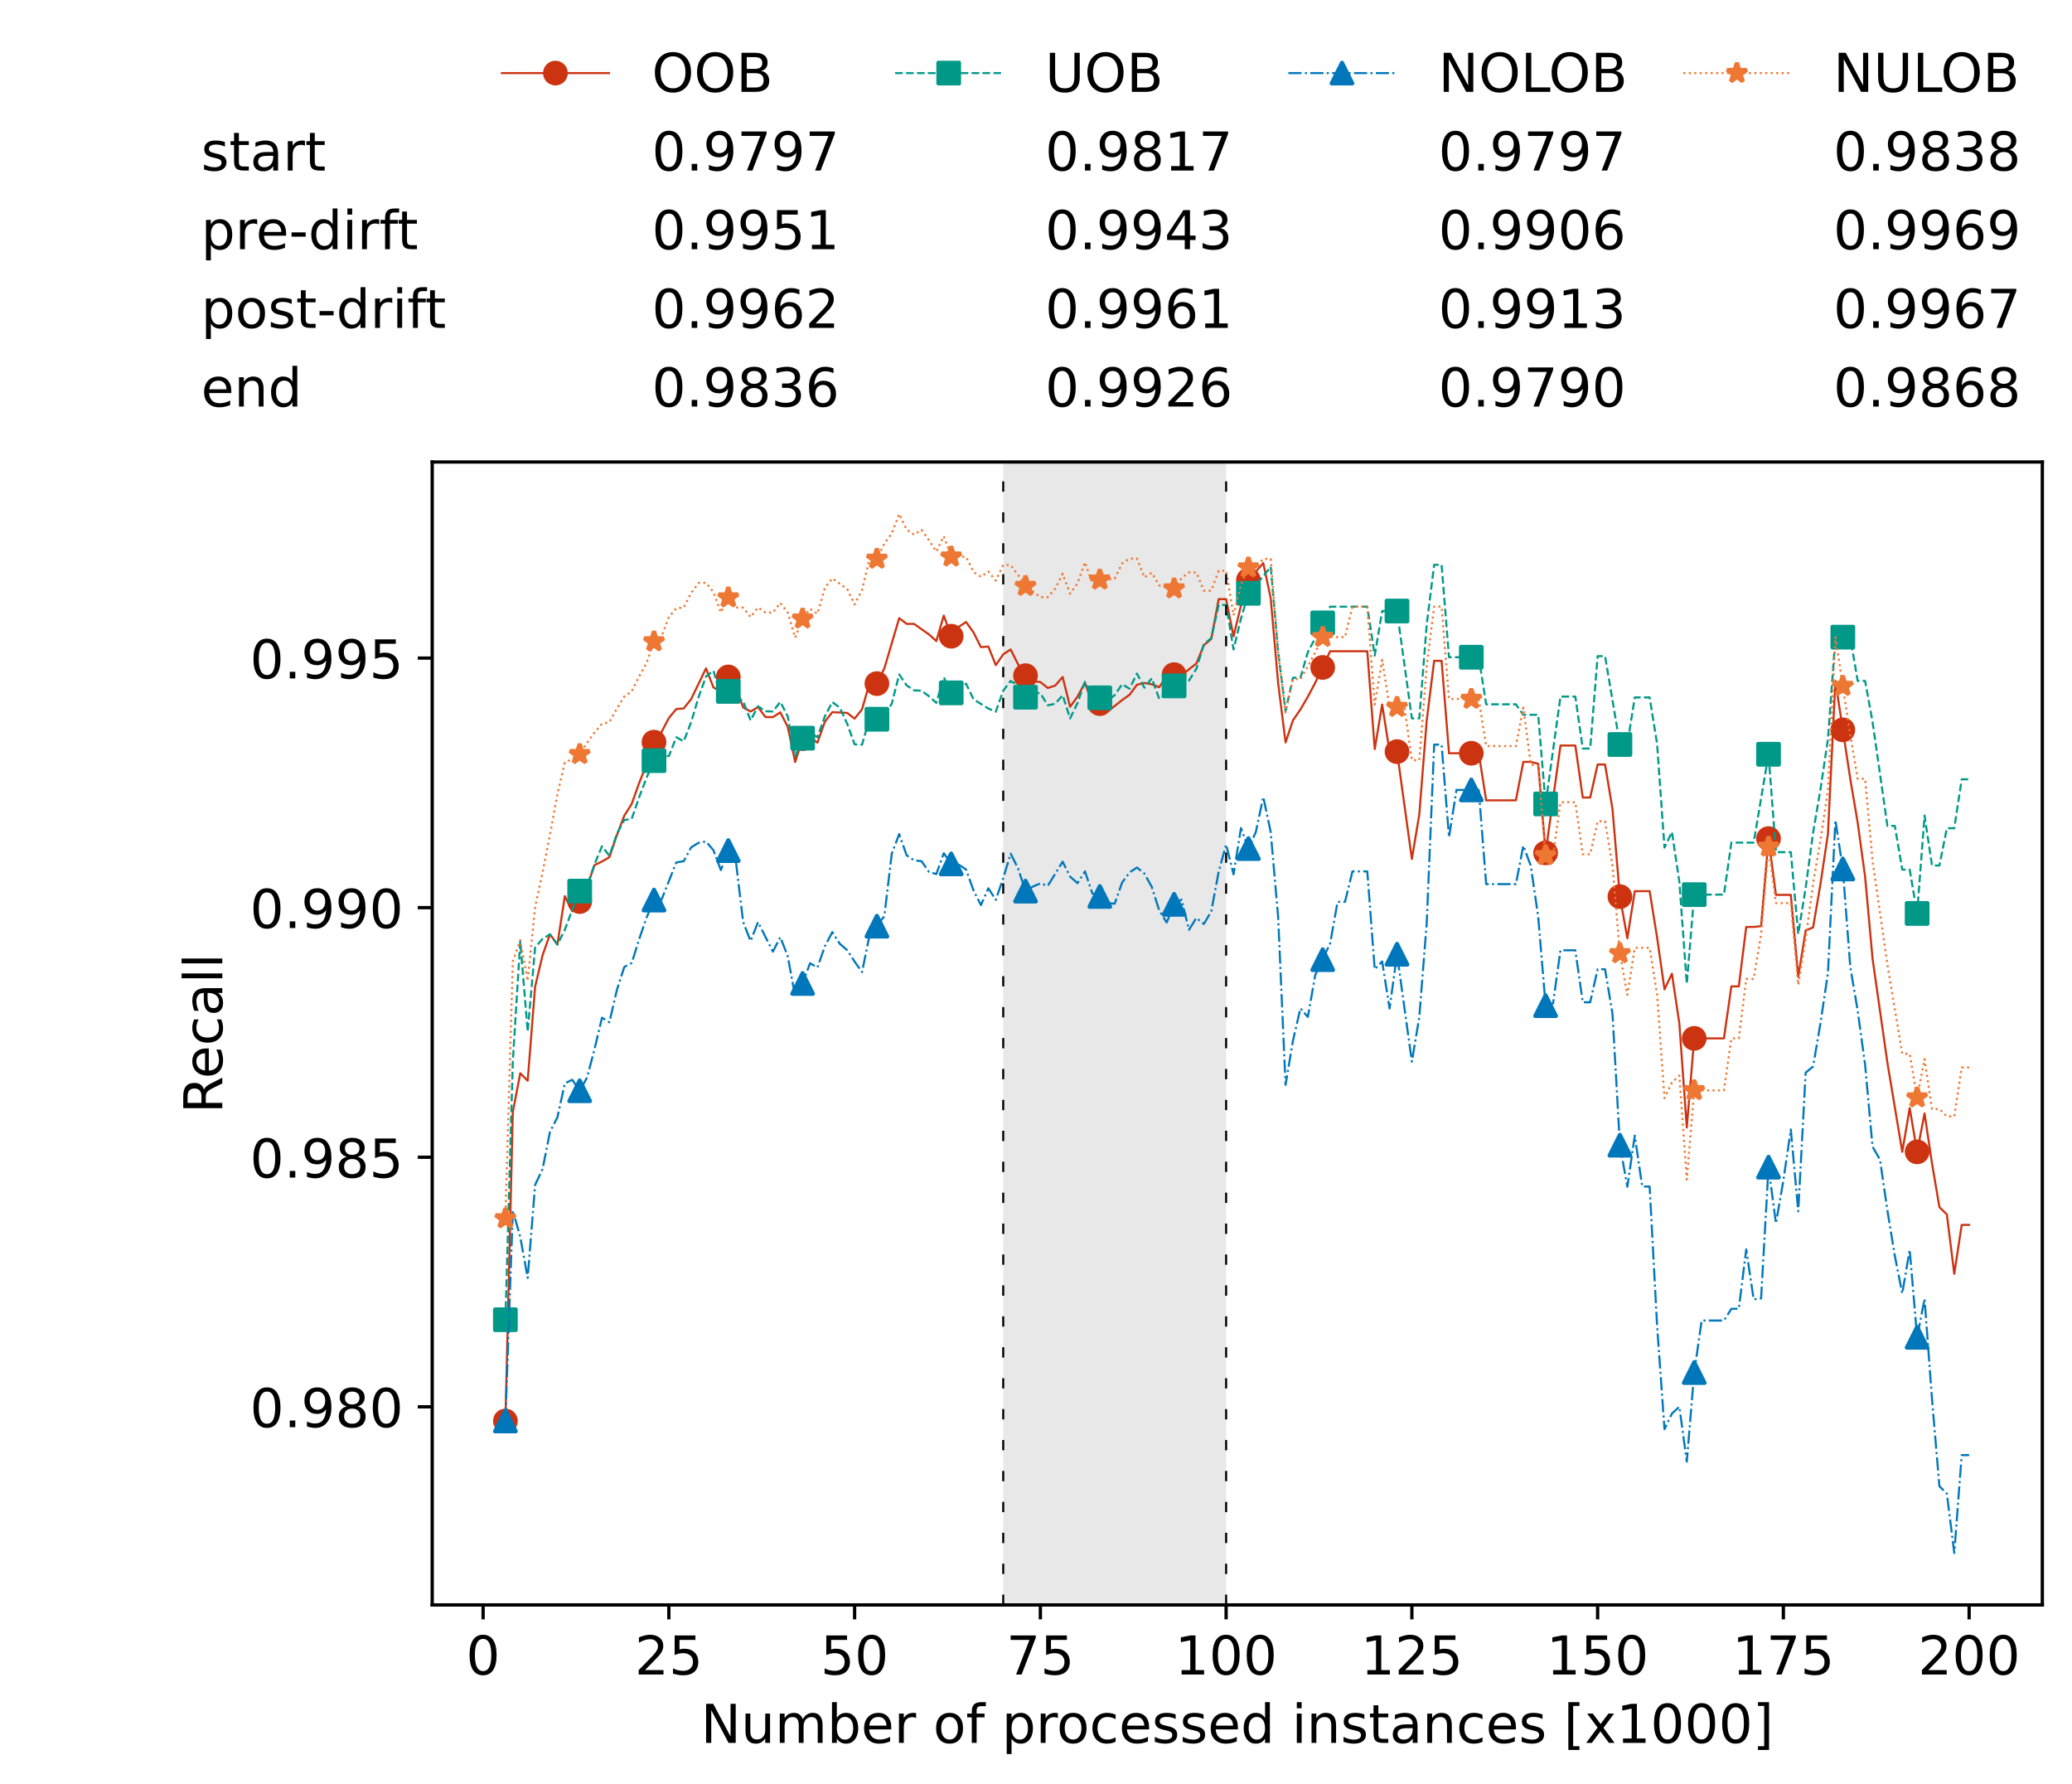 <?xml version="1.0" encoding="utf-8" standalone="no"?>
<!DOCTYPE svg PUBLIC "-//W3C//DTD SVG 1.1//EN"
  "http://www.w3.org/Graphics/SVG/1.1/DTD/svg11.dtd">
<!-- Created with matplotlib (https://matplotlib.org/) -->
<svg height="432.615pt" version="1.1" viewBox="0 0 502.65 432.615" width="502.65pt" xmlns="http://www.w3.org/2000/svg" xmlns:xlink="http://www.w3.org/1999/xlink">
 <defs>
  <style type="text/css">*{stroke-linecap:butt;stroke-linejoin:round;}</style>
 </defs>
 <g id="figure_1">
  <g id="patch_1">
   <path d="M 0 432.615 
L 502.65 432.615 
L 502.65 0 
L 0 0 
z
" style="fill:#ffffff;"/>
  </g>
  <g id="axes_1">
   <g id="patch_2">
    <path d="M 104.85 389.252 
L 495.45 389.252 
L 495.45 112.052 
L 104.85 112.052 
z
" style="fill:#ffffff;"/>
   </g>
   <g id="patch_3">
    <path clip-path="url(#p59b2eea700)" d="M 297.446 389.252 
L 297.446 112.052 
L 243.372 112.052 
L 243.372 389.252 
z
" style="fill:#d3d3d3;opacity:0.5;"/>
   </g>
   <g id="matplotlib.axis_1">
    <g id="xtick_1">
     <g id="line2d_1">
      <defs>
       <path d="M 0 0 
L 0 3.5 
" id="md02a628b03" style="stroke:#000000;stroke-width:0.8;"/>
      </defs>
      <g>
       <use style="stroke:#000000;stroke-width:0.8;" x="117.197" xlink:href="#md02a628b03" y="389.252"/>
      </g>
     </g>
     <g id="text_1">
      <!-- 0 -->
      <g transform="translate(113.061 406.13)scale(0.13 -0.13)">
       <defs>
        <path d="M 31.781 66.406 
Q 24.172 66.406 20.328 58.906 
Q 16.5 51.422 16.5 36.375 
Q 16.5 21.391 20.328 13.891 
Q 24.172 6.391 31.781 6.391 
Q 39.453 6.391 43.281 13.891 
Q 47.125 21.391 47.125 36.375 
Q 47.125 51.422 43.281 58.906 
Q 39.453 66.406 31.781 66.406 
z
M 31.781 74.219 
Q 44.047 74.219 50.516 64.516 
Q 56.984 54.828 56.984 36.375 
Q 56.984 17.969 50.516 8.266 
Q 44.047 -1.422 31.781 -1.422 
Q 19.531 -1.422 13.062 8.266 
Q 6.594 17.969 6.594 36.375 
Q 6.594 54.828 13.062 64.516 
Q 19.531 74.219 31.781 74.219 
z
" id="DejaVuSans-48"/>
       </defs>
       <use xlink:href="#DejaVuSans-48"/>
      </g>
     </g>
    </g>
    <g id="xtick_2">
     <g id="line2d_2">
      <g>
       <use style="stroke:#000000;stroke-width:0.8;" x="162.259" xlink:href="#md02a628b03" y="389.252"/>
      </g>
     </g>
     <g id="text_2">
      <!-- 25 -->
      <g transform="translate(153.988 406.13)scale(0.13 -0.13)">
       <defs>
        <path d="M 19.188 8.297 
L 53.609 8.297 
L 53.609 0 
L 7.328 0 
L 7.328 8.297 
Q 12.938 14.109 22.625 23.891 
Q 32.328 33.688 34.812 36.531 
Q 39.547 41.844 41.422 45.531 
Q 43.312 49.219 43.312 52.781 
Q 43.312 58.594 39.234 62.25 
Q 35.156 65.922 28.609 65.922 
Q 23.969 65.922 18.812 64.312 
Q 13.672 62.703 7.812 59.422 
L 7.812 69.391 
Q 13.766 71.781 18.938 73 
Q 24.125 74.219 28.422 74.219 
Q 39.75 74.219 46.484 68.547 
Q 53.219 62.891 53.219 53.422 
Q 53.219 48.922 51.531 44.891 
Q 49.859 40.875 45.406 35.406 
Q 44.188 33.984 37.641 27.219 
Q 31.109 20.453 19.188 8.297 
z
" id="DejaVuSans-50"/>
        <path d="M 10.797 72.906 
L 49.516 72.906 
L 49.516 64.594 
L 19.828 64.594 
L 19.828 46.734 
Q 21.969 47.469 24.109 47.828 
Q 26.266 48.188 28.422 48.188 
Q 40.625 48.188 47.75 41.5 
Q 54.891 34.812 54.891 23.391 
Q 54.891 11.625 47.562 5.094 
Q 40.234 -1.422 26.906 -1.422 
Q 22.312 -1.422 17.547 -0.641 
Q 12.797 0.141 7.719 1.703 
L 7.719 11.625 
Q 12.109 9.234 16.797 8.062 
Q 21.484 6.891 26.703 6.891 
Q 35.156 6.891 40.078 11.328 
Q 45.016 15.766 45.016 23.391 
Q 45.016 31 40.078 35.438 
Q 35.156 39.891 26.703 39.891 
Q 22.75 39.891 18.812 39.016 
Q 14.891 38.141 10.797 36.281 
z
" id="DejaVuSans-53"/>
       </defs>
       <use xlink:href="#DejaVuSans-50"/>
       <use x="63.623" xlink:href="#DejaVuSans-53"/>
      </g>
     </g>
    </g>
    <g id="xtick_3">
     <g id="line2d_3">
      <g>
       <use style="stroke:#000000;stroke-width:0.8;" x="207.322" xlink:href="#md02a628b03" y="389.252"/>
      </g>
     </g>
     <g id="text_3">
      <!-- 50 -->
      <g transform="translate(199.05 406.13)scale(0.13 -0.13)">
       <use xlink:href="#DejaVuSans-53"/>
       <use x="63.623" xlink:href="#DejaVuSans-48"/>
      </g>
     </g>
    </g>
    <g id="xtick_4">
     <g id="line2d_4">
      <g>
       <use style="stroke:#000000;stroke-width:0.8;" x="252.384" xlink:href="#md02a628b03" y="389.252"/>
      </g>
     </g>
     <g id="text_4">
      <!-- 75 -->
      <g transform="translate(244.113 406.13)scale(0.13 -0.13)">
       <defs>
        <path d="M 8.203 72.906 
L 55.078 72.906 
L 55.078 68.703 
L 28.609 0 
L 18.312 0 
L 43.219 64.594 
L 8.203 64.594 
z
" id="DejaVuSans-55"/>
       </defs>
       <use xlink:href="#DejaVuSans-55"/>
       <use x="63.623" xlink:href="#DejaVuSans-53"/>
      </g>
     </g>
    </g>
    <g id="xtick_5">
     <g id="line2d_5">
      <g>
       <use style="stroke:#000000;stroke-width:0.8;" x="297.446" xlink:href="#md02a628b03" y="389.252"/>
      </g>
     </g>
     <g id="text_5">
      <!-- 100 -->
      <g transform="translate(285.039 406.13)scale(0.13 -0.13)">
       <defs>
        <path d="M 12.406 8.297 
L 28.516 8.297 
L 28.516 63.922 
L 10.984 60.406 
L 10.984 69.391 
L 28.422 72.906 
L 38.281 72.906 
L 38.281 8.297 
L 54.391 8.297 
L 54.391 0 
L 12.406 0 
z
" id="DejaVuSans-49"/>
       </defs>
       <use xlink:href="#DejaVuSans-49"/>
       <use x="63.623" xlink:href="#DejaVuSans-48"/>
       <use x="127.246" xlink:href="#DejaVuSans-48"/>
      </g>
     </g>
    </g>
    <g id="xtick_6">
     <g id="line2d_6">
      <g>
       <use style="stroke:#000000;stroke-width:0.8;" x="342.509" xlink:href="#md02a628b03" y="389.252"/>
      </g>
     </g>
     <g id="text_6">
      <!-- 125 -->
      <g transform="translate(330.102 406.13)scale(0.13 -0.13)">
       <use xlink:href="#DejaVuSans-49"/>
       <use x="63.623" xlink:href="#DejaVuSans-50"/>
       <use x="127.246" xlink:href="#DejaVuSans-53"/>
      </g>
     </g>
    </g>
    <g id="xtick_7">
     <g id="line2d_7">
      <g>
       <use style="stroke:#000000;stroke-width:0.8;" x="387.571" xlink:href="#md02a628b03" y="389.252"/>
      </g>
     </g>
     <g id="text_7">
      <!-- 150 -->
      <g transform="translate(375.164 406.13)scale(0.13 -0.13)">
       <use xlink:href="#DejaVuSans-49"/>
       <use x="63.623" xlink:href="#DejaVuSans-53"/>
       <use x="127.246" xlink:href="#DejaVuSans-48"/>
      </g>
     </g>
    </g>
    <g id="xtick_8">
     <g id="line2d_8">
      <g>
       <use style="stroke:#000000;stroke-width:0.8;" x="432.633" xlink:href="#md02a628b03" y="389.252"/>
      </g>
     </g>
     <g id="text_8">
      <!-- 175 -->
      <g transform="translate(420.226 406.13)scale(0.13 -0.13)">
       <use xlink:href="#DejaVuSans-49"/>
       <use x="63.623" xlink:href="#DejaVuSans-55"/>
       <use x="127.246" xlink:href="#DejaVuSans-53"/>
      </g>
     </g>
    </g>
    <g id="xtick_9">
     <g id="line2d_9">
      <g>
       <use style="stroke:#000000;stroke-width:0.8;" x="477.695" xlink:href="#md02a628b03" y="389.252"/>
      </g>
     </g>
     <g id="text_9">
      <!-- 200 -->
      <g transform="translate(465.289 406.13)scale(0.13 -0.13)">
       <use xlink:href="#DejaVuSans-50"/>
       <use x="63.623" xlink:href="#DejaVuSans-48"/>
       <use x="127.246" xlink:href="#DejaVuSans-48"/>
      </g>
     </g>
    </g>
    <g id="text_10">
     <!-- Number of processed instances [x1000] -->
     <g transform="translate(170.025 422.711)scale(0.13 -0.13)">
      <defs>
       <path d="M 9.812 72.906 
L 23.094 72.906 
L 55.422 11.922 
L 55.422 72.906 
L 64.984 72.906 
L 64.984 0 
L 51.703 0 
L 19.391 60.984 
L 19.391 0 
L 9.812 0 
z
" id="DejaVuSans-78"/>
       <path d="M 8.5 21.578 
L 8.5 54.688 
L 17.484 54.688 
L 17.484 21.922 
Q 17.484 14.156 20.5 10.266 
Q 23.531 6.391 29.594 6.391 
Q 36.859 6.391 41.078 11.031 
Q 45.312 15.672 45.312 23.688 
L 45.312 54.688 
L 54.297 54.688 
L 54.297 0 
L 45.312 0 
L 45.312 8.406 
Q 42.047 3.422 37.719 1 
Q 33.406 -1.422 27.688 -1.422 
Q 18.266 -1.422 13.375 4.438 
Q 8.5 10.297 8.5 21.578 
z
M 31.109 56 
z
" id="DejaVuSans-117"/>
       <path d="M 52 44.188 
Q 55.375 50.25 60.062 53.125 
Q 64.75 56 71.094 56 
Q 79.641 56 84.281 50.016 
Q 88.922 44.047 88.922 33.016 
L 88.922 0 
L 79.891 0 
L 79.891 32.719 
Q 79.891 40.578 77.094 44.375 
Q 74.312 48.188 68.609 48.188 
Q 61.625 48.188 57.562 43.547 
Q 53.516 38.922 53.516 30.906 
L 53.516 0 
L 44.484 0 
L 44.484 32.719 
Q 44.484 40.625 41.703 44.406 
Q 38.922 48.188 33.109 48.188 
Q 26.219 48.188 22.156 43.531 
Q 18.109 38.875 18.109 30.906 
L 18.109 0 
L 9.078 0 
L 9.078 54.688 
L 18.109 54.688 
L 18.109 46.188 
Q 21.188 51.219 25.484 53.609 
Q 29.781 56 35.688 56 
Q 41.656 56 45.828 52.969 
Q 50 49.953 52 44.188 
z
" id="DejaVuSans-109"/>
       <path d="M 48.688 27.297 
Q 48.688 37.203 44.609 42.844 
Q 40.531 48.484 33.406 48.484 
Q 26.266 48.484 22.188 42.844 
Q 18.109 37.203 18.109 27.297 
Q 18.109 17.391 22.188 11.75 
Q 26.266 6.109 33.406 6.109 
Q 40.531 6.109 44.609 11.75 
Q 48.688 17.391 48.688 27.297 
z
M 18.109 46.391 
Q 20.953 51.266 25.266 53.625 
Q 29.594 56 35.594 56 
Q 45.562 56 51.781 48.094 
Q 58.016 40.188 58.016 27.297 
Q 58.016 14.406 51.781 6.484 
Q 45.562 -1.422 35.594 -1.422 
Q 29.594 -1.422 25.266 0.953 
Q 20.953 3.328 18.109 8.203 
L 18.109 0 
L 9.078 0 
L 9.078 75.984 
L 18.109 75.984 
z
" id="DejaVuSans-98"/>
       <path d="M 56.203 29.594 
L 56.203 25.203 
L 14.891 25.203 
Q 15.484 15.922 20.484 11.062 
Q 25.484 6.203 34.422 6.203 
Q 39.594 6.203 44.453 7.469 
Q 49.312 8.734 54.109 11.281 
L 54.109 2.781 
Q 49.266 0.734 44.188 -0.344 
Q 39.109 -1.422 33.891 -1.422 
Q 20.797 -1.422 13.156 6.188 
Q 5.516 13.812 5.516 26.812 
Q 5.516 40.234 12.766 48.109 
Q 20.016 56 32.328 56 
Q 43.359 56 49.781 48.891 
Q 56.203 41.797 56.203 29.594 
z
M 47.219 32.234 
Q 47.125 39.594 43.094 43.984 
Q 39.062 48.391 32.422 48.391 
Q 24.906 48.391 20.391 44.141 
Q 15.875 39.891 15.188 32.172 
z
" id="DejaVuSans-101"/>
       <path d="M 41.109 46.297 
Q 39.594 47.172 37.812 47.578 
Q 36.031 48 33.891 48 
Q 26.266 48 22.188 43.047 
Q 18.109 38.094 18.109 28.812 
L 18.109 0 
L 9.078 0 
L 9.078 54.688 
L 18.109 54.688 
L 18.109 46.188 
Q 20.953 51.172 25.484 53.578 
Q 30.031 56 36.531 56 
Q 37.453 56 38.578 55.875 
Q 39.703 55.766 41.062 55.516 
z
" id="DejaVuSans-114"/>
       <path id="DejaVuSans-32"/>
       <path d="M 30.609 48.391 
Q 23.391 48.391 19.188 42.75 
Q 14.984 37.109 14.984 27.297 
Q 14.984 17.484 19.156 11.844 
Q 23.344 6.203 30.609 6.203 
Q 37.797 6.203 41.984 11.859 
Q 46.188 17.531 46.188 27.297 
Q 46.188 37.016 41.984 42.703 
Q 37.797 48.391 30.609 48.391 
z
M 30.609 56 
Q 42.328 56 49.016 48.375 
Q 55.719 40.766 55.719 27.297 
Q 55.719 13.875 49.016 6.219 
Q 42.328 -1.422 30.609 -1.422 
Q 18.844 -1.422 12.172 6.219 
Q 5.516 13.875 5.516 27.297 
Q 5.516 40.766 12.172 48.375 
Q 18.844 56 30.609 56 
z
" id="DejaVuSans-111"/>
       <path d="M 37.109 75.984 
L 37.109 68.5 
L 28.516 68.5 
Q 23.688 68.5 21.797 66.547 
Q 19.922 64.594 19.922 59.516 
L 19.922 54.688 
L 34.719 54.688 
L 34.719 47.703 
L 19.922 47.703 
L 19.922 0 
L 10.891 0 
L 10.891 47.703 
L 2.297 47.703 
L 2.297 54.688 
L 10.891 54.688 
L 10.891 58.5 
Q 10.891 67.625 15.141 71.797 
Q 19.391 75.984 28.609 75.984 
z
" id="DejaVuSans-102"/>
       <path d="M 18.109 8.203 
L 18.109 -20.797 
L 9.078 -20.797 
L 9.078 54.688 
L 18.109 54.688 
L 18.109 46.391 
Q 20.953 51.266 25.266 53.625 
Q 29.594 56 35.594 56 
Q 45.562 56 51.781 48.094 
Q 58.016 40.188 58.016 27.297 
Q 58.016 14.406 51.781 6.484 
Q 45.562 -1.422 35.594 -1.422 
Q 29.594 -1.422 25.266 0.953 
Q 20.953 3.328 18.109 8.203 
z
M 48.688 27.297 
Q 48.688 37.203 44.609 42.844 
Q 40.531 48.484 33.406 48.484 
Q 26.266 48.484 22.188 42.844 
Q 18.109 37.203 18.109 27.297 
Q 18.109 17.391 22.188 11.75 
Q 26.266 6.109 33.406 6.109 
Q 40.531 6.109 44.609 11.75 
Q 48.688 17.391 48.688 27.297 
z
" id="DejaVuSans-112"/>
       <path d="M 48.781 52.594 
L 48.781 44.188 
Q 44.969 46.297 41.141 47.344 
Q 37.312 48.391 33.406 48.391 
Q 24.656 48.391 19.812 42.844 
Q 14.984 37.312 14.984 27.297 
Q 14.984 17.281 19.812 11.734 
Q 24.656 6.203 33.406 6.203 
Q 37.312 6.203 41.141 7.25 
Q 44.969 8.297 48.781 10.406 
L 48.781 2.094 
Q 45.016 0.344 40.984 -0.531 
Q 36.969 -1.422 32.422 -1.422 
Q 20.062 -1.422 12.781 6.344 
Q 5.516 14.109 5.516 27.297 
Q 5.516 40.672 12.859 48.328 
Q 20.219 56 33.016 56 
Q 37.156 56 41.109 55.141 
Q 45.062 54.297 48.781 52.594 
z
" id="DejaVuSans-99"/>
       <path d="M 44.281 53.078 
L 44.281 44.578 
Q 40.484 46.531 36.375 47.5 
Q 32.281 48.484 27.875 48.484 
Q 21.188 48.484 17.844 46.438 
Q 14.5 44.391 14.5 40.281 
Q 14.5 37.156 16.891 35.375 
Q 19.281 33.594 26.516 31.984 
L 29.594 31.297 
Q 39.156 29.25 43.188 25.516 
Q 47.219 21.781 47.219 15.094 
Q 47.219 7.469 41.188 3.016 
Q 35.156 -1.422 24.609 -1.422 
Q 20.219 -1.422 15.453 -0.562 
Q 10.688 0.297 5.422 2 
L 5.422 11.281 
Q 10.406 8.688 15.234 7.391 
Q 20.062 6.109 24.812 6.109 
Q 31.156 6.109 34.562 8.281 
Q 37.984 10.453 37.984 14.406 
Q 37.984 18.062 35.516 20.016 
Q 33.062 21.969 24.703 23.781 
L 21.578 24.516 
Q 13.234 26.266 9.516 29.906 
Q 5.812 33.547 5.812 39.891 
Q 5.812 47.609 11.281 51.797 
Q 16.75 56 26.812 56 
Q 31.781 56 36.172 55.266 
Q 40.578 54.547 44.281 53.078 
z
" id="DejaVuSans-115"/>
       <path d="M 45.406 46.391 
L 45.406 75.984 
L 54.391 75.984 
L 54.391 0 
L 45.406 0 
L 45.406 8.203 
Q 42.578 3.328 38.25 0.953 
Q 33.938 -1.422 27.875 -1.422 
Q 17.969 -1.422 11.734 6.484 
Q 5.516 14.406 5.516 27.297 
Q 5.516 40.188 11.734 48.094 
Q 17.969 56 27.875 56 
Q 33.938 56 38.25 53.625 
Q 42.578 51.266 45.406 46.391 
z
M 14.797 27.297 
Q 14.797 17.391 18.875 11.75 
Q 22.953 6.109 30.078 6.109 
Q 37.203 6.109 41.297 11.75 
Q 45.406 17.391 45.406 27.297 
Q 45.406 37.203 41.297 42.844 
Q 37.203 48.484 30.078 48.484 
Q 22.953 48.484 18.875 42.844 
Q 14.797 37.203 14.797 27.297 
z
" id="DejaVuSans-100"/>
       <path d="M 9.422 54.688 
L 18.406 54.688 
L 18.406 0 
L 9.422 0 
z
M 9.422 75.984 
L 18.406 75.984 
L 18.406 64.594 
L 9.422 64.594 
z
" id="DejaVuSans-105"/>
       <path d="M 54.891 33.016 
L 54.891 0 
L 45.906 0 
L 45.906 32.719 
Q 45.906 40.484 42.875 44.328 
Q 39.844 48.188 33.797 48.188 
Q 26.516 48.188 22.312 43.547 
Q 18.109 38.922 18.109 30.906 
L 18.109 0 
L 9.078 0 
L 9.078 54.688 
L 18.109 54.688 
L 18.109 46.188 
Q 21.344 51.125 25.703 53.562 
Q 30.078 56 35.797 56 
Q 45.219 56 50.047 50.172 
Q 54.891 44.344 54.891 33.016 
z
" id="DejaVuSans-110"/>
       <path d="M 18.312 70.219 
L 18.312 54.688 
L 36.812 54.688 
L 36.812 47.703 
L 18.312 47.703 
L 18.312 18.016 
Q 18.312 11.328 20.141 9.422 
Q 21.969 7.516 27.594 7.516 
L 36.812 7.516 
L 36.812 0 
L 27.594 0 
Q 17.188 0 13.234 3.875 
Q 9.281 7.766 9.281 18.016 
L 9.281 47.703 
L 2.688 47.703 
L 2.688 54.688 
L 9.281 54.688 
L 9.281 70.219 
z
" id="DejaVuSans-116"/>
       <path d="M 34.281 27.484 
Q 23.391 27.484 19.188 25 
Q 14.984 22.516 14.984 16.5 
Q 14.984 11.719 18.141 8.906 
Q 21.297 6.109 26.703 6.109 
Q 34.188 6.109 38.703 11.406 
Q 43.219 16.703 43.219 25.484 
L 43.219 27.484 
z
M 52.203 31.203 
L 52.203 0 
L 43.219 0 
L 43.219 8.297 
Q 40.141 3.328 35.547 0.953 
Q 30.953 -1.422 24.312 -1.422 
Q 15.922 -1.422 10.953 3.297 
Q 6 8.016 6 15.922 
Q 6 25.141 12.172 29.828 
Q 18.359 34.516 30.609 34.516 
L 43.219 34.516 
L 43.219 35.406 
Q 43.219 41.609 39.141 45 
Q 35.062 48.391 27.688 48.391 
Q 23 48.391 18.547 47.266 
Q 14.109 46.141 10.016 43.891 
L 10.016 52.203 
Q 14.938 54.109 19.578 55.047 
Q 24.219 56 28.609 56 
Q 40.484 56 46.344 49.844 
Q 52.203 43.703 52.203 31.203 
z
" id="DejaVuSans-97"/>
       <path d="M 8.594 75.984 
L 29.297 75.984 
L 29.297 69 
L 17.578 69 
L 17.578 -6.203 
L 29.297 -6.203 
L 29.297 -13.188 
L 8.594 -13.188 
z
" id="DejaVuSans-91"/>
       <path d="M 54.891 54.688 
L 35.109 28.078 
L 55.906 0 
L 45.312 0 
L 29.391 21.484 
L 13.484 0 
L 2.875 0 
L 24.125 28.609 
L 4.688 54.688 
L 15.281 54.688 
L 29.781 35.203 
L 44.281 54.688 
z
" id="DejaVuSans-120"/>
       <path d="M 30.422 75.984 
L 30.422 -13.188 
L 9.719 -13.188 
L 9.719 -6.203 
L 21.391 -6.203 
L 21.391 69 
L 9.719 69 
L 9.719 75.984 
z
" id="DejaVuSans-93"/>
      </defs>
      <use xlink:href="#DejaVuSans-78"/>
      <use x="74.805" xlink:href="#DejaVuSans-117"/>
      <use x="138.184" xlink:href="#DejaVuSans-109"/>
      <use x="235.596" xlink:href="#DejaVuSans-98"/>
      <use x="299.072" xlink:href="#DejaVuSans-101"/>
      <use x="360.596" xlink:href="#DejaVuSans-114"/>
      <use x="401.709" xlink:href="#DejaVuSans-32"/>
      <use x="433.496" xlink:href="#DejaVuSans-111"/>
      <use x="494.678" xlink:href="#DejaVuSans-102"/>
      <use x="529.883" xlink:href="#DejaVuSans-32"/>
      <use x="561.67" xlink:href="#DejaVuSans-112"/>
      <use x="625.146" xlink:href="#DejaVuSans-114"/>
      <use x="664.01" xlink:href="#DejaVuSans-111"/>
      <use x="725.191" xlink:href="#DejaVuSans-99"/>
      <use x="780.172" xlink:href="#DejaVuSans-101"/>
      <use x="841.695" xlink:href="#DejaVuSans-115"/>
      <use x="893.795" xlink:href="#DejaVuSans-115"/>
      <use x="945.895" xlink:href="#DejaVuSans-101"/>
      <use x="1007.418" xlink:href="#DejaVuSans-100"/>
      <use x="1070.895" xlink:href="#DejaVuSans-32"/>
      <use x="1102.682" xlink:href="#DejaVuSans-105"/>
      <use x="1130.465" xlink:href="#DejaVuSans-110"/>
      <use x="1193.844" xlink:href="#DejaVuSans-115"/>
      <use x="1245.943" xlink:href="#DejaVuSans-116"/>
      <use x="1285.152" xlink:href="#DejaVuSans-97"/>
      <use x="1346.432" xlink:href="#DejaVuSans-110"/>
      <use x="1409.811" xlink:href="#DejaVuSans-99"/>
      <use x="1464.791" xlink:href="#DejaVuSans-101"/>
      <use x="1526.314" xlink:href="#DejaVuSans-115"/>
      <use x="1578.414" xlink:href="#DejaVuSans-32"/>
      <use x="1610.201" xlink:href="#DejaVuSans-91"/>
      <use x="1649.215" xlink:href="#DejaVuSans-120"/>
      <use x="1708.395" xlink:href="#DejaVuSans-49"/>
      <use x="1772.018" xlink:href="#DejaVuSans-48"/>
      <use x="1835.641" xlink:href="#DejaVuSans-48"/>
      <use x="1899.264" xlink:href="#DejaVuSans-48"/>
      <use x="1962.887" xlink:href="#DejaVuSans-93"/>
     </g>
    </g>
   </g>
   <g id="matplotlib.axis_2">
    <g id="ytick_1">
     <g id="line2d_10">
      <defs>
       <path d="M 0 0 
L -3.5 0 
" id="m20d3a1af45" style="stroke:#000000;stroke-width:0.8;"/>
      </defs>
      <g>
       <use style="stroke:#000000;stroke-width:0.8;" x="104.85" xlink:href="#m20d3a1af45" y="341.198"/>
      </g>
     </g>
     <g id="text_11">
      <!-- 0.980 -->
      <g transform="translate(60.633 346.137)scale(0.13 -0.13)">
       <defs>
        <path d="M 10.688 12.406 
L 21 12.406 
L 21 0 
L 10.688 0 
z
" id="DejaVuSans-46"/>
        <path d="M 10.984 1.516 
L 10.984 10.5 
Q 14.703 8.734 18.5 7.812 
Q 22.312 6.891 25.984 6.891 
Q 35.75 6.891 40.891 13.453 
Q 46.047 20.016 46.781 33.406 
Q 43.953 29.203 39.594 26.953 
Q 35.25 24.703 29.984 24.703 
Q 19.047 24.703 12.672 31.312 
Q 6.297 37.938 6.297 49.422 
Q 6.297 60.641 12.938 67.422 
Q 19.578 74.219 30.609 74.219 
Q 43.266 74.219 49.922 64.516 
Q 56.594 54.828 56.594 36.375 
Q 56.594 19.141 48.406 8.859 
Q 40.234 -1.422 26.422 -1.422 
Q 22.703 -1.422 18.891 -0.688 
Q 15.094 0.047 10.984 1.516 
z
M 30.609 32.422 
Q 37.25 32.422 41.125 36.953 
Q 45.016 41.5 45.016 49.422 
Q 45.016 57.281 41.125 61.844 
Q 37.25 66.406 30.609 66.406 
Q 23.969 66.406 20.094 61.844 
Q 16.219 57.281 16.219 49.422 
Q 16.219 41.5 20.094 36.953 
Q 23.969 32.422 30.609 32.422 
z
" id="DejaVuSans-57"/>
        <path d="M 31.781 34.625 
Q 24.75 34.625 20.719 30.859 
Q 16.703 27.094 16.703 20.516 
Q 16.703 13.922 20.719 10.156 
Q 24.75 6.391 31.781 6.391 
Q 38.812 6.391 42.859 10.172 
Q 46.922 13.969 46.922 20.516 
Q 46.922 27.094 42.891 30.859 
Q 38.875 34.625 31.781 34.625 
z
M 21.922 38.812 
Q 15.578 40.375 12.031 44.719 
Q 8.5 49.078 8.5 55.328 
Q 8.5 64.062 14.719 69.141 
Q 20.953 74.219 31.781 74.219 
Q 42.672 74.219 48.875 69.141 
Q 55.078 64.062 55.078 55.328 
Q 55.078 49.078 51.531 44.719 
Q 48 40.375 41.703 38.812 
Q 48.828 37.156 52.797 32.312 
Q 56.781 27.484 56.781 20.516 
Q 56.781 9.906 50.312 4.234 
Q 43.844 -1.422 31.781 -1.422 
Q 19.734 -1.422 13.25 4.234 
Q 6.781 9.906 6.781 20.516 
Q 6.781 27.484 10.781 32.312 
Q 14.797 37.156 21.922 38.812 
z
M 18.312 54.391 
Q 18.312 48.734 21.844 45.562 
Q 25.391 42.391 31.781 42.391 
Q 38.141 42.391 41.719 45.562 
Q 45.312 48.734 45.312 54.391 
Q 45.312 60.062 41.719 63.234 
Q 38.141 66.406 31.781 66.406 
Q 25.391 66.406 21.844 63.234 
Q 18.312 60.062 18.312 54.391 
z
" id="DejaVuSans-56"/>
       </defs>
       <use xlink:href="#DejaVuSans-48"/>
       <use x="63.623" xlink:href="#DejaVuSans-46"/>
       <use x="95.41" xlink:href="#DejaVuSans-57"/>
       <use x="159.033" xlink:href="#DejaVuSans-56"/>
       <use x="222.656" xlink:href="#DejaVuSans-48"/>
      </g>
     </g>
    </g>
    <g id="ytick_2">
     <g id="line2d_11">
      <g>
       <use style="stroke:#000000;stroke-width:0.8;" x="104.85" xlink:href="#m20d3a1af45" y="280.667"/>
      </g>
     </g>
     <g id="text_12">
      <!-- 0.985 -->
      <g transform="translate(60.633 285.606)scale(0.13 -0.13)">
       <use xlink:href="#DejaVuSans-48"/>
       <use x="63.623" xlink:href="#DejaVuSans-46"/>
       <use x="95.41" xlink:href="#DejaVuSans-57"/>
       <use x="159.033" xlink:href="#DejaVuSans-56"/>
       <use x="222.656" xlink:href="#DejaVuSans-53"/>
      </g>
     </g>
    </g>
    <g id="ytick_3">
     <g id="line2d_12">
      <g>
       <use style="stroke:#000000;stroke-width:0.8;" x="104.85" xlink:href="#m20d3a1af45" y="220.136"/>
      </g>
     </g>
     <g id="text_13">
      <!-- 0.990 -->
      <g transform="translate(60.633 225.075)scale(0.13 -0.13)">
       <use xlink:href="#DejaVuSans-48"/>
       <use x="63.623" xlink:href="#DejaVuSans-46"/>
       <use x="95.41" xlink:href="#DejaVuSans-57"/>
       <use x="159.033" xlink:href="#DejaVuSans-57"/>
       <use x="222.656" xlink:href="#DejaVuSans-48"/>
      </g>
     </g>
    </g>
    <g id="ytick_4">
     <g id="line2d_13">
      <g>
       <use style="stroke:#000000;stroke-width:0.8;" x="104.85" xlink:href="#m20d3a1af45" y="159.606"/>
      </g>
     </g>
     <g id="text_14">
      <!-- 0.995 -->
      <g transform="translate(60.633 164.545)scale(0.13 -0.13)">
       <use xlink:href="#DejaVuSans-48"/>
       <use x="63.623" xlink:href="#DejaVuSans-46"/>
       <use x="95.41" xlink:href="#DejaVuSans-57"/>
       <use x="159.033" xlink:href="#DejaVuSans-57"/>
       <use x="222.656" xlink:href="#DejaVuSans-53"/>
      </g>
     </g>
    </g>
    <g id="text_15">
     <!-- Recall -->
     <g transform="translate(53.93 270.044)rotate(-90)scale(0.13 -0.13)">
      <defs>
       <path d="M 44.391 34.188 
Q 47.562 33.109 50.562 29.594 
Q 53.562 26.078 56.594 19.922 
L 66.609 0 
L 56 0 
L 46.688 18.703 
Q 43.062 26.031 39.672 28.422 
Q 36.281 30.812 30.422 30.812 
L 19.672 30.812 
L 19.672 0 
L 9.812 0 
L 9.812 72.906 
L 32.078 72.906 
Q 44.578 72.906 50.734 67.672 
Q 56.891 62.453 56.891 51.906 
Q 56.891 45.016 53.688 40.469 
Q 50.484 35.938 44.391 34.188 
z
M 19.672 64.797 
L 19.672 38.922 
L 32.078 38.922 
Q 39.203 38.922 42.844 42.219 
Q 46.484 45.516 46.484 51.906 
Q 46.484 58.297 42.844 61.547 
Q 39.203 64.797 32.078 64.797 
z
" id="DejaVuSans-82"/>
       <path d="M 9.422 75.984 
L 18.406 75.984 
L 18.406 0 
L 9.422 0 
z
" id="DejaVuSans-108"/>
      </defs>
      <use xlink:href="#DejaVuSans-82"/>
      <use x="64.982" xlink:href="#DejaVuSans-101"/>
      <use x="126.506" xlink:href="#DejaVuSans-99"/>
      <use x="181.486" xlink:href="#DejaVuSans-97"/>
      <use x="242.766" xlink:href="#DejaVuSans-108"/>
      <use x="270.549" xlink:href="#DejaVuSans-108"/>
     </g>
    </g>
   </g>
   <g id="line2d_14"/>
   <g id="line2d_15"/>
   <g id="line2d_16"/>
   <g id="line2d_17"/>
   <g id="line2d_18"/>
   <g id="line2d_19">
    <path clip-path="url(#p59b2eea700)" d="M 122.605 344.636 
L 124.407 269.706 
L 126.21 260.304 
L 128.012 262.115 
L 129.815 239.31 
L 131.617 231.7 
L 133.419 226.59 
L 135.222 229.067 
L 137.024 217.341 
L 138.827 221.002 
L 140.629 218.652 
L 142.432 215.019 
L 144.234 209.811 
L 146.037 208.945 
L 147.839 207.889 
L 149.642 202.572 
L 151.444 197.833 
L 153.247 194.968 
L 155.049 189.921 
L 156.852 185.379 
L 158.654 179.992 
L 160.457 177.59 
L 162.259 174.138 
L 164.062 171.967 
L 165.864 171.818 
L 167.667 169.55 
L 171.272 162.102 
L 173.074 166.722 
L 174.877 167.769 
L 176.679 164.185 
L 178.482 166.538 
L 180.284 171.584 
L 182.087 172.563 
L 183.889 171.494 
L 185.692 173.91 
L 187.494 173.932 
L 189.297 172.769 
L 191.099 176.288 
L 192.902 184.813 
L 194.704 179.137 
L 196.507 179.013 
L 198.309 180.101 
L 200.112 175.023 
L 201.914 172.722 
L 205.519 172.906 
L 207.322 174.291 
L 209.124 172.03 
L 210.927 165.725 
L 212.729 165.798 
L 214.532 162.122 
L 218.137 149.922 
L 219.939 151.303 
L 221.742 151.318 
L 225.347 153.855 
L 227.149 155.476 
L 228.952 149.306 
L 230.754 154.305 
L 232.557 152.047 
L 234.359 150.858 
L 236.162 153.388 
L 237.964 156.949 
L 239.767 156.813 
L 241.569 161.323 
L 243.372 158.701 
L 245.174 157.516 
L 246.976 161.12 
L 248.779 163.871 
L 250.581 165.21 
L 252.384 165.414 
L 254.186 166.862 
L 255.989 166.278 
L 257.791 164.186 
L 259.594 171.429 
L 261.396 168.943 
L 263.199 165.588 
L 265.001 170.728 
L 266.804 170.649 
L 268.606 172.66 
L 272.211 169.803 
L 274.014 168.518 
L 275.816 166.072 
L 277.619 165.643 
L 279.421 165.964 
L 281.224 166.671 
L 283.026 163.982 
L 284.829 163.628 
L 286.631 163.744 
L 290.236 160.923 
L 292.039 156.494 
L 293.841 154.97 
L 295.644 145.31 
L 297.446 145.31 
L 299.249 154.334 
L 301.051 146.838 
L 302.854 140.703 
L 306.459 136.568 
L 308.261 145.084 
L 310.064 165.651 
L 311.866 180.063 
L 313.669 174.682 
L 315.471 172.073 
L 317.274 168.969 
L 319.076 165.568 
L 322.681 157.947 
L 331.694 157.947 
L 333.496 181.684 
L 335.299 170.875 
L 337.101 182.296 
L 338.904 182.296 
L 342.509 208.334 
L 344.311 197.525 
L 346.114 174.683 
L 347.916 160.271 
L 349.719 160.271 
L 351.521 182.69 
L 358.731 182.69 
L 360.533 194.111 
L 367.743 194.111 
L 369.546 184.785 
L 371.348 184.785 
L 373.151 185.233 
L 374.953 206.851 
L 378.558 180.814 
L 382.163 180.814 
L 383.966 193.424 
L 385.768 193.424 
L 387.571 185.417 
L 389.373 185.417 
L 391.176 196.226 
L 392.978 217.465 
L 394.781 227.554 
L 396.583 216.133 
L 400.188 216.133 
L 401.991 227.342 
L 403.793 239.953 
L 405.596 236.16 
L 407.398 248.266 
L 409.201 273.457 
L 411.003 251.839 
L 418.213 251.839 
L 420.016 239.228 
L 421.818 239.228 
L 423.621 224.816 
L 425.423 224.816 
L 427.226 224.627 
L 429.028 203.388 
L 430.831 217.037 
L 434.436 217.037 
L 436.238 236.883 
L 438.041 225.674 
L 439.843 224.932 
L 441.646 214.312 
L 443.448 202.206 
L 445.251 165.147 
L 448.856 188.884 
L 450.658 199.504 
L 452.461 212.663 
L 454.263 232.509 
L 457.868 257.741 
L 461.473 279.366 
L 463.276 268.746 
L 465.078 279.366 
L 466.881 270.04 
L 468.683 282.146 
L 470.485 292.766 
L 472.288 294.538 
L 474.09 308.95 
L 475.893 297.081 
L 477.695 297.081 
L 477.695 297.081 
" style="fill:none;stroke:#cc3311;stroke-linecap:square;stroke-width:0.5;"/>
    <defs>
     <path d="M 0 2.5 
C 0.663 2.5 1.299 2.237 1.768 1.768 
C 2.237 1.299 2.5 0.663 2.5 0 
C 2.5 -0.663 2.237 -1.299 1.768 -1.768 
C 1.299 -2.237 0.663 -2.5 0 -2.5 
C -0.663 -2.5 -1.299 -2.237 -1.768 -1.768 
C -2.237 -1.299 -2.5 -0.663 -2.5 0 
C -2.5 0.663 -2.237 1.299 -1.768 1.768 
C -1.299 2.237 -0.663 2.5 0 2.5 
z
" id="m51c1a851ab" style="stroke:#cc3311;"/>
    </defs>
    <g clip-path="url(#p59b2eea700)">
     <use style="fill:#cc3311;stroke:#cc3311;" x="122.605" xlink:href="#m51c1a851ab" y="344.636"/>
     <use style="fill:#cc3311;stroke:#cc3311;" x="140.629" xlink:href="#m51c1a851ab" y="218.652"/>
     <use style="fill:#cc3311;stroke:#cc3311;" x="158.654" xlink:href="#m51c1a851ab" y="179.992"/>
     <use style="fill:#cc3311;stroke:#cc3311;" x="176.679" xlink:href="#m51c1a851ab" y="164.185"/>
     <use style="fill:#cc3311;stroke:#cc3311;" x="194.704" xlink:href="#m51c1a851ab" y="179.137"/>
     <use style="fill:#cc3311;stroke:#cc3311;" x="212.729" xlink:href="#m51c1a851ab" y="165.798"/>
     <use style="fill:#cc3311;stroke:#cc3311;" x="230.754" xlink:href="#m51c1a851ab" y="154.305"/>
     <use style="fill:#cc3311;stroke:#cc3311;" x="248.779" xlink:href="#m51c1a851ab" y="163.871"/>
     <use style="fill:#cc3311;stroke:#cc3311;" x="266.804" xlink:href="#m51c1a851ab" y="170.649"/>
     <use style="fill:#cc3311;stroke:#cc3311;" x="284.829" xlink:href="#m51c1a851ab" y="163.628"/>
     <use style="fill:#cc3311;stroke:#cc3311;" x="302.854" xlink:href="#m51c1a851ab" y="140.703"/>
     <use style="fill:#cc3311;stroke:#cc3311;" x="320.879" xlink:href="#m51c1a851ab" y="161.877"/>
     <use style="fill:#cc3311;stroke:#cc3311;" x="338.904" xlink:href="#m51c1a851ab" y="182.296"/>
     <use style="fill:#cc3311;stroke:#cc3311;" x="356.928" xlink:href="#m51c1a851ab" y="182.69"/>
     <use style="fill:#cc3311;stroke:#cc3311;" x="374.953" xlink:href="#m51c1a851ab" y="206.851"/>
     <use style="fill:#cc3311;stroke:#cc3311;" x="392.978" xlink:href="#m51c1a851ab" y="217.465"/>
     <use style="fill:#cc3311;stroke:#cc3311;" x="411.003" xlink:href="#m51c1a851ab" y="251.839"/>
     <use style="fill:#cc3311;stroke:#cc3311;" x="429.028" xlink:href="#m51c1a851ab" y="203.388"/>
     <use style="fill:#cc3311;stroke:#cc3311;" x="447.053" xlink:href="#m51c1a851ab" y="177.016"/>
     <use style="fill:#cc3311;stroke:#cc3311;" x="465.078" xlink:href="#m51c1a851ab" y="279.366"/>
    </g>
   </g>
   <g id="line2d_20"/>
   <g id="line2d_21"/>
   <g id="line2d_22"/>
   <g id="line2d_23"/>
   <g id="line2d_24">
    <path clip-path="url(#p59b2eea700)" d="M 122.605 320.079 
L 124.407 257.428 
L 126.21 228.381 
L 128.012 250.207 
L 129.815 229.783 
L 131.617 227.702 
L 133.419 226.622 
L 135.222 229.095 
L 137.024 225.518 
L 138.827 220.618 
L 140.629 216.119 
L 142.432 214.808 
L 144.234 209.615 
L 146.037 205.242 
L 147.839 207.567 
L 149.642 202.27 
L 151.444 198.897 
L 153.247 198.595 
L 155.049 193.358 
L 156.852 188.643 
L 158.654 184.485 
L 160.457 183.274 
L 162.259 183.382 
L 164.062 178.805 
L 165.864 179.807 
L 167.667 175.126 
L 169.469 169.073 
L 171.272 164.056 
L 173.074 162.671 
L 174.877 168.845 
L 176.679 167.683 
L 178.482 168.769 
L 180.284 170.087 
L 182.087 174.714 
L 183.889 171.294 
L 185.692 172.509 
L 187.494 172.554 
L 189.297 170.226 
L 191.099 173.746 
L 192.902 183.489 
L 194.704 179.028 
L 196.507 177.712 
L 198.309 178.801 
L 200.112 173.723 
L 201.914 170.27 
L 203.717 171.621 
L 205.519 175.518 
L 207.322 180.534 
L 209.124 180.61 
L 210.927 174.293 
L 212.729 174.439 
L 214.532 173.239 
L 216.334 170.678 
L 218.137 163.585 
L 219.939 166.219 
L 221.742 167.434 
L 223.544 167.514 
L 225.347 168.85 
L 227.149 170.471 
L 228.952 164.261 
L 230.754 168.045 
L 232.557 167.002 
L 234.359 165.812 
L 236.162 169.578 
L 239.767 171.852 
L 241.569 172.603 
L 243.372 167.525 
L 245.174 165.141 
L 246.976 166.284 
L 248.779 169.09 
L 250.581 167.954 
L 252.384 168.158 
L 254.186 171.054 
L 255.989 170.693 
L 257.791 168.601 
L 259.594 174.233 
L 261.396 170.505 
L 263.199 165.364 
L 265.001 169.327 
L 266.804 169.247 
L 268.606 170.043 
L 270.409 168.599 
L 272.211 165.951 
L 274.014 167.039 
L 275.816 163.371 
L 277.619 166.794 
L 279.421 164.506 
L 281.224 169.516 
L 283.026 168.044 
L 284.829 166.343 
L 286.631 166.458 
L 288.434 165.086 
L 290.236 162.19 
L 292.039 156.284 
L 293.841 154.76 
L 295.644 146.71 
L 297.446 146.71 
L 299.249 157.519 
L 301.051 150.023 
L 302.854 143.888 
L 306.459 139.753 
L 308.261 137.461 
L 310.064 158.027 
L 311.866 172.439 
L 313.669 164.368 
L 315.471 164.368 
L 317.274 158.16 
L 319.076 154.759 
L 322.681 147.138 
L 331.694 147.138 
L 333.496 159.007 
L 335.299 148.198 
L 338.904 148.198 
L 342.509 174.235 
L 344.311 174.235 
L 346.114 151.393 
L 347.916 136.981 
L 349.719 136.981 
L 351.521 159.4 
L 358.731 159.4 
L 360.533 170.821 
L 367.743 170.821 
L 369.546 173.364 
L 373.151 173.364 
L 374.953 194.982 
L 378.558 168.945 
L 382.163 168.945 
L 383.966 181.555 
L 385.768 181.555 
L 387.571 159.137 
L 389.373 159.137 
L 392.978 180.565 
L 394.781 180.565 
L 396.583 169.144 
L 400.188 169.144 
L 401.991 180.353 
L 403.793 205.575 
L 405.596 201.782 
L 407.398 213.888 
L 409.201 238.595 
L 411.003 216.976 
L 418.213 216.976 
L 420.016 204.366 
L 425.423 204.366 
L 429.028 182.937 
L 430.831 206.675 
L 434.436 206.675 
L 436.238 226.521 
L 438.041 215.312 
L 439.843 201.959 
L 441.646 191.34 
L 443.448 179.234 
L 445.251 154.527 
L 448.856 154.527 
L 450.658 165.147 
L 452.461 165.147 
L 454.263 175.07 
L 457.868 200.302 
L 459.671 200.302 
L 461.473 210.921 
L 463.276 210.921 
L 465.078 221.541 
L 466.881 197.803 
L 468.683 209.909 
L 470.485 209.909 
L 472.288 200.872 
L 474.09 200.872 
L 475.893 189.003 
L 477.695 189.003 
L 477.695 189.003 
" style="fill:none;stroke:#009988;stroke-dasharray:1.85,0.8;stroke-dashoffset:0;stroke-width:0.5;"/>
    <defs>
     <path d="M -2.5 2.5 
L 2.5 2.5 
L 2.5 -2.5 
L -2.5 -2.5 
z
" id="m4153fca8b7" style="stroke:#009988;stroke-linejoin:miter;"/>
    </defs>
    <g clip-path="url(#p59b2eea700)">
     <use style="fill:#009988;stroke:#009988;stroke-linejoin:miter;" x="122.605" xlink:href="#m4153fca8b7" y="320.079"/>
     <use style="fill:#009988;stroke:#009988;stroke-linejoin:miter;" x="140.629" xlink:href="#m4153fca8b7" y="216.119"/>
     <use style="fill:#009988;stroke:#009988;stroke-linejoin:miter;" x="158.654" xlink:href="#m4153fca8b7" y="184.485"/>
     <use style="fill:#009988;stroke:#009988;stroke-linejoin:miter;" x="176.679" xlink:href="#m4153fca8b7" y="167.683"/>
     <use style="fill:#009988;stroke:#009988;stroke-linejoin:miter;" x="194.704" xlink:href="#m4153fca8b7" y="179.028"/>
     <use style="fill:#009988;stroke:#009988;stroke-linejoin:miter;" x="212.729" xlink:href="#m4153fca8b7" y="174.439"/>
     <use style="fill:#009988;stroke:#009988;stroke-linejoin:miter;" x="230.754" xlink:href="#m4153fca8b7" y="168.045"/>
     <use style="fill:#009988;stroke:#009988;stroke-linejoin:miter;" x="248.779" xlink:href="#m4153fca8b7" y="169.09"/>
     <use style="fill:#009988;stroke:#009988;stroke-linejoin:miter;" x="266.804" xlink:href="#m4153fca8b7" y="169.247"/>
     <use style="fill:#009988;stroke:#009988;stroke-linejoin:miter;" x="284.829" xlink:href="#m4153fca8b7" y="166.343"/>
     <use style="fill:#009988;stroke:#009988;stroke-linejoin:miter;" x="302.854" xlink:href="#m4153fca8b7" y="143.888"/>
     <use style="fill:#009988;stroke:#009988;stroke-linejoin:miter;" x="320.879" xlink:href="#m4153fca8b7" y="151.068"/>
     <use style="fill:#009988;stroke:#009988;stroke-linejoin:miter;" x="338.904" xlink:href="#m4153fca8b7" y="148.198"/>
     <use style="fill:#009988;stroke:#009988;stroke-linejoin:miter;" x="356.928" xlink:href="#m4153fca8b7" y="159.4"/>
     <use style="fill:#009988;stroke:#009988;stroke-linejoin:miter;" x="374.953" xlink:href="#m4153fca8b7" y="194.982"/>
     <use style="fill:#009988;stroke:#009988;stroke-linejoin:miter;" x="392.978" xlink:href="#m4153fca8b7" y="180.565"/>
     <use style="fill:#009988;stroke:#009988;stroke-linejoin:miter;" x="411.003" xlink:href="#m4153fca8b7" y="216.976"/>
     <use style="fill:#009988;stroke:#009988;stroke-linejoin:miter;" x="429.028" xlink:href="#m4153fca8b7" y="182.937"/>
     <use style="fill:#009988;stroke:#009988;stroke-linejoin:miter;" x="447.053" xlink:href="#m4153fca8b7" y="154.527"/>
     <use style="fill:#009988;stroke:#009988;stroke-linejoin:miter;" x="465.078" xlink:href="#m4153fca8b7" y="221.541"/>
    </g>
   </g>
   <g id="line2d_25"/>
   <g id="line2d_26"/>
   <g id="line2d_27"/>
   <g id="line2d_28"/>
   <g id="line2d_29">
    <path clip-path="url(#p59b2eea700)" d="M 122.605 344.636 
L 124.407 293.631 
L 126.21 299.991 
L 128.012 309.932 
L 129.815 287.366 
L 131.617 283.569 
L 133.419 274.508 
L 135.222 270.996 
L 137.024 262.763 
L 138.827 261.882 
L 140.629 264.55 
L 142.432 261.313 
L 144.234 254.399 
L 146.037 246.826 
L 147.839 247.946 
L 149.642 240.125 
L 151.444 234.526 
L 153.247 233.556 
L 155.049 227.797 
L 156.852 222.534 
L 158.654 218.296 
L 160.457 218.268 
L 164.062 209.17 
L 165.864 208.872 
L 167.667 205.518 
L 169.469 204.406 
L 171.272 204.091 
L 173.074 206.211 
L 174.877 211.025 
L 176.679 206.299 
L 178.482 208.579 
L 180.284 223.606 
L 182.087 228.234 
L 183.889 223.638 
L 187.494 230.805 
L 189.297 227.298 
L 191.099 231.91 
L 192.902 241.698 
L 194.704 238.52 
L 196.507 233.629 
L 198.309 234.65 
L 200.112 229.497 
L 201.914 226.07 
L 203.717 228.892 
L 205.519 230.446 
L 207.322 233.216 
L 209.124 235.756 
L 210.927 226.926 
L 214.532 222.209 
L 216.334 207.071 
L 218.137 202.296 
L 219.939 207.437 
L 221.742 208.662 
L 223.544 208.86 
L 225.347 211.439 
L 227.149 212 
L 228.952 206.927 
L 230.754 209.522 
L 232.557 209.695 
L 234.359 210.884 
L 236.162 215.945 
L 237.964 219.517 
L 239.767 215.442 
L 241.569 218.242 
L 243.372 212.996 
L 245.174 207.041 
L 246.976 210.62 
L 248.779 216.122 
L 250.581 215.019 
L 252.384 214.259 
L 254.186 214.836 
L 257.791 208.989 
L 259.594 212.607 
L 261.396 214.197 
L 263.199 211.342 
L 265.001 216.698 
L 266.804 217.421 
L 268.606 219.012 
L 270.409 219.183 
L 272.211 214.064 
L 274.014 211.592 
L 275.816 210.404 
L 277.619 211.87 
L 279.421 215.121 
L 281.224 220.837 
L 283.026 223.731 
L 284.829 219.334 
L 286.631 218.178 
L 288.434 225.521 
L 290.236 222.625 
L 292.039 224.101 
L 293.841 221.052 
L 295.644 211.392 
L 297.446 204.831 
L 299.249 212.069 
L 301.051 200.825 
L 302.854 205.804 
L 304.656 201.782 
L 306.459 193.286 
L 308.261 201.802 
L 310.064 222.369 
L 311.866 263.124 
L 313.669 252.363 
L 315.471 244.536 
L 317.274 246.644 
L 319.076 236.442 
L 322.681 228.821 
L 324.484 218.733 
L 326.286 218.733 
L 328.089 211.351 
L 331.694 211.351 
L 333.496 235.088 
L 335.299 233.181 
L 337.101 244.602 
L 338.904 231.443 
L 342.509 257.481 
L 344.311 246.671 
L 346.114 223.83 
L 347.916 180.593 
L 349.719 180.593 
L 351.521 203.012 
L 353.324 191.591 
L 358.731 191.591 
L 360.533 214.433 
L 367.743 214.433 
L 369.546 205.108 
L 371.348 209.963 
L 373.151 222.28 
L 374.953 243.898 
L 376.756 243.35 
L 378.558 230.471 
L 382.163 230.471 
L 383.966 243.081 
L 385.768 243.081 
L 387.571 235.075 
L 389.373 235.075 
L 391.176 245.884 
L 392.978 277.742 
L 394.781 287.83 
L 396.583 275.425 
L 398.386 287.778 
L 400.188 287.778 
L 401.991 321.406 
L 403.793 346.627 
L 405.596 342.835 
L 407.398 341.184 
L 409.201 354.506 
L 411.003 332.888 
L 412.806 320.277 
L 418.213 320.277 
L 420.016 317.43 
L 421.818 317.43 
L 423.621 303.018 
L 425.423 315.124 
L 427.226 314.934 
L 429.028 283.076 
L 430.831 296.725 
L 432.633 286.289 
L 434.436 273.935 
L 436.238 293.782 
L 438.041 260.153 
L 439.843 258.67 
L 441.646 248.05 
L 443.448 235.944 
L 445.251 198.885 
L 447.053 210.753 
L 448.856 234.491 
L 450.658 245.11 
L 452.461 258.269 
L 454.263 278.115 
L 456.066 281.231 
L 457.868 293.584 
L 459.671 304.59 
L 461.473 313.723 
L 463.276 303.103 
L 465.078 324.342 
L 466.881 315.017 
L 468.683 339.229 
L 470.485 360.468 
L 472.288 362.24 
L 474.09 376.652 
L 475.893 352.914 
L 477.695 352.914 
L 477.695 352.914 
" style="fill:none;stroke:#0077bb;stroke-dasharray:3.2,0.8,0.5,0.8;stroke-dashoffset:0;stroke-width:0.5;"/>
    <defs>
     <path d="M 0 -2.5 
L -2.5 2.5 
L 2.5 2.5 
z
" id="m26ac533eec" style="stroke:#0077bb;stroke-linejoin:miter;"/>
    </defs>
    <g clip-path="url(#p59b2eea700)">
     <use style="fill:#0077bb;stroke:#0077bb;stroke-linejoin:miter;" x="122.605" xlink:href="#m26ac533eec" y="344.636"/>
     <use style="fill:#0077bb;stroke:#0077bb;stroke-linejoin:miter;" x="140.629" xlink:href="#m26ac533eec" y="264.55"/>
     <use style="fill:#0077bb;stroke:#0077bb;stroke-linejoin:miter;" x="158.654" xlink:href="#m26ac533eec" y="218.296"/>
     <use style="fill:#0077bb;stroke:#0077bb;stroke-linejoin:miter;" x="176.679" xlink:href="#m26ac533eec" y="206.299"/>
     <use style="fill:#0077bb;stroke:#0077bb;stroke-linejoin:miter;" x="194.704" xlink:href="#m26ac533eec" y="238.52"/>
     <use style="fill:#0077bb;stroke:#0077bb;stroke-linejoin:miter;" x="212.729" xlink:href="#m26ac533eec" y="224.632"/>
     <use style="fill:#0077bb;stroke:#0077bb;stroke-linejoin:miter;" x="230.754" xlink:href="#m26ac533eec" y="209.522"/>
     <use style="fill:#0077bb;stroke:#0077bb;stroke-linejoin:miter;" x="248.779" xlink:href="#m26ac533eec" y="216.122"/>
     <use style="fill:#0077bb;stroke:#0077bb;stroke-linejoin:miter;" x="266.804" xlink:href="#m26ac533eec" y="217.421"/>
     <use style="fill:#0077bb;stroke:#0077bb;stroke-linejoin:miter;" x="284.829" xlink:href="#m26ac533eec" y="219.334"/>
     <use style="fill:#0077bb;stroke:#0077bb;stroke-linejoin:miter;" x="302.854" xlink:href="#m26ac533eec" y="205.804"/>
     <use style="fill:#0077bb;stroke:#0077bb;stroke-linejoin:miter;" x="320.879" xlink:href="#m26ac533eec" y="232.752"/>
     <use style="fill:#0077bb;stroke:#0077bb;stroke-linejoin:miter;" x="338.904" xlink:href="#m26ac533eec" y="231.443"/>
     <use style="fill:#0077bb;stroke:#0077bb;stroke-linejoin:miter;" x="356.928" xlink:href="#m26ac533eec" y="191.591"/>
     <use style="fill:#0077bb;stroke:#0077bb;stroke-linejoin:miter;" x="374.953" xlink:href="#m26ac533eec" y="243.898"/>
     <use style="fill:#0077bb;stroke:#0077bb;stroke-linejoin:miter;" x="392.978" xlink:href="#m26ac533eec" y="277.742"/>
     <use style="fill:#0077bb;stroke:#0077bb;stroke-linejoin:miter;" x="411.003" xlink:href="#m26ac533eec" y="332.888"/>
     <use style="fill:#0077bb;stroke:#0077bb;stroke-linejoin:miter;" x="429.028" xlink:href="#m26ac533eec" y="283.076"/>
     <use style="fill:#0077bb;stroke:#0077bb;stroke-linejoin:miter;" x="447.053" xlink:href="#m26ac533eec" y="210.753"/>
     <use style="fill:#0077bb;stroke:#0077bb;stroke-linejoin:miter;" x="465.078" xlink:href="#m26ac533eec" y="324.342"/>
    </g>
   </g>
   <g id="line2d_30"/>
   <g id="line2d_31"/>
   <g id="line2d_32"/>
   <g id="line2d_33"/>
   <g id="line2d_34">
    <path clip-path="url(#p59b2eea700)" d="M 122.605 295.523 
L 124.407 233.187 
L 126.21 228.045 
L 128.012 237.922 
L 129.815 219.955 
L 131.617 211.631 
L 133.419 202.469 
L 135.222 192.614 
L 137.024 184.938 
L 138.827 184.096 
L 140.629 182.918 
L 142.432 180.152 
L 144.234 177.625 
L 146.037 175.537 
L 147.839 175.141 
L 149.642 171.87 
L 151.444 168.937 
L 153.247 167.678 
L 155.049 164.067 
L 156.852 160.817 
L 158.654 155.589 
L 160.457 154.384 
L 162.259 149.672 
L 164.062 147.502 
L 165.864 147.353 
L 167.667 143.806 
L 169.469 141.385 
L 171.272 141.332 
L 173.074 143.615 
L 174.877 148.534 
L 176.679 144.931 
L 178.482 147.319 
L 180.284 147.394 
L 182.087 149.657 
L 183.889 147.341 
L 185.692 148.557 
L 187.494 148.579 
L 189.297 146.219 
L 191.099 148.565 
L 192.902 154.655 
L 194.704 150.06 
L 196.507 147.677 
L 198.309 148.833 
L 200.112 142.58 
L 201.914 140.278 
L 205.519 142.868 
L 207.322 146.603 
L 209.124 143.098 
L 210.927 135.55 
L 212.729 135.55 
L 214.532 131.867 
L 216.334 129.381 
L 218.137 124.652 
L 219.939 128.454 
L 221.742 129.669 
L 223.544 128.501 
L 225.347 130.987 
L 227.149 133.781 
L 228.952 130.047 
L 230.754 135.019 
L 234.359 135.019 
L 236.162 138.725 
L 237.964 139.911 
L 239.767 138.621 
L 241.569 140.807 
L 243.372 137.04 
L 245.174 137.04 
L 246.976 139.451 
L 248.779 142.147 
L 252.384 144.825 
L 254.186 144.825 
L 255.989 142.765 
L 257.791 139.148 
L 259.594 143.978 
L 261.396 141.492 
L 263.199 136.351 
L 265.001 141.492 
L 266.804 140.61 
L 268.606 140.61 
L 270.409 140.355 
L 272.211 136.65 
L 274.014 135.463 
L 275.816 135.463 
L 277.619 140.048 
L 279.421 138.904 
L 281.224 142.008 
L 283.026 141.755 
L 284.829 142.749 
L 286.631 140.206 
L 288.434 138.833 
L 290.236 138.833 
L 292.039 143.263 
L 293.841 143.263 
L 295.644 138.433 
L 297.446 138.433 
L 299.249 149.242 
L 301.051 141.746 
L 302.854 137.656 
L 304.656 137.656 
L 306.459 135.532 
L 308.261 135.532 
L 310.064 158.374 
L 311.866 172.786 
L 313.669 164.715 
L 315.471 164.715 
L 317.274 161.611 
L 319.076 158.21 
L 320.879 154.52 
L 326.286 154.52 
L 328.089 147.138 
L 331.694 147.138 
L 333.496 170.875 
L 335.299 160.066 
L 337.101 171.487 
L 340.706 171.487 
L 342.509 184.366 
L 344.311 184.366 
L 346.114 161.524 
L 347.916 147.112 
L 349.719 147.112 
L 351.521 169.531 
L 358.731 169.531 
L 360.533 180.952 
L 367.743 180.952 
L 369.546 171.626 
L 371.348 185.383 
L 373.151 185.831 
L 374.953 207.449 
L 376.756 207.449 
L 378.558 194.57 
L 382.163 194.57 
L 383.966 207.181 
L 385.768 207.181 
L 387.571 199.174 
L 389.373 199.174 
L 391.176 209.983 
L 392.978 231.222 
L 394.781 241.311 
L 396.583 229.89 
L 400.188 229.89 
L 401.991 241.099 
L 403.793 266.32 
L 405.596 262.528 
L 407.398 260.877 
L 409.201 286.068 
L 411.003 264.45 
L 418.213 264.45 
L 420.016 251.839 
L 421.818 251.839 
L 423.621 237.427 
L 425.423 237.427 
L 427.226 226.618 
L 429.028 205.379 
L 430.831 219.028 
L 434.436 219.028 
L 436.238 238.874 
L 438.041 227.665 
L 439.843 214.312 
L 441.646 203.693 
L 443.448 191.587 
L 445.251 154.527 
L 448.856 178.265 
L 450.658 188.884 
L 452.461 188.884 
L 454.263 208.73 
L 457.868 233.962 
L 461.473 255.587 
L 463.276 255.587 
L 465.078 266.207 
L 466.881 256.881 
L 468.683 268.988 
L 470.485 268.988 
L 472.288 270.76 
L 474.09 270.76 
L 475.893 258.891 
L 477.695 258.891 
L 477.695 258.891 
" style="fill:none;stroke:#ee7733;stroke-dasharray:0.5,0.825;stroke-dashoffset:0;stroke-width:0.5;"/>
    <defs>
     <path d="M 0 -2.5 
L -0.561 -0.773 
L -2.378 -0.773 
L -0.908 0.295 
L -1.469 2.023 
L -0 0.955 
L 1.469 2.023 
L 0.908 0.295 
L 2.378 -0.773 
L 0.561 -0.773 
z
" id="mc1cf2e98eb" style="stroke:#ee7733;stroke-linejoin:bevel;"/>
    </defs>
    <g clip-path="url(#p59b2eea700)">
     <use style="fill:#ee7733;stroke:#ee7733;stroke-linejoin:bevel;" x="122.605" xlink:href="#mc1cf2e98eb" y="295.523"/>
     <use style="fill:#ee7733;stroke:#ee7733;stroke-linejoin:bevel;" x="140.629" xlink:href="#mc1cf2e98eb" y="182.918"/>
     <use style="fill:#ee7733;stroke:#ee7733;stroke-linejoin:bevel;" x="158.654" xlink:href="#mc1cf2e98eb" y="155.589"/>
     <use style="fill:#ee7733;stroke:#ee7733;stroke-linejoin:bevel;" x="176.679" xlink:href="#mc1cf2e98eb" y="144.931"/>
     <use style="fill:#ee7733;stroke:#ee7733;stroke-linejoin:bevel;" x="194.704" xlink:href="#mc1cf2e98eb" y="150.06"/>
     <use style="fill:#ee7733;stroke:#ee7733;stroke-linejoin:bevel;" x="212.729" xlink:href="#mc1cf2e98eb" y="135.55"/>
     <use style="fill:#ee7733;stroke:#ee7733;stroke-linejoin:bevel;" x="230.754" xlink:href="#mc1cf2e98eb" y="135.019"/>
     <use style="fill:#ee7733;stroke:#ee7733;stroke-linejoin:bevel;" x="248.779" xlink:href="#mc1cf2e98eb" y="142.147"/>
     <use style="fill:#ee7733;stroke:#ee7733;stroke-linejoin:bevel;" x="266.804" xlink:href="#mc1cf2e98eb" y="140.61"/>
     <use style="fill:#ee7733;stroke:#ee7733;stroke-linejoin:bevel;" x="284.829" xlink:href="#mc1cf2e98eb" y="142.749"/>
     <use style="fill:#ee7733;stroke:#ee7733;stroke-linejoin:bevel;" x="302.854" xlink:href="#mc1cf2e98eb" y="137.656"/>
     <use style="fill:#ee7733;stroke:#ee7733;stroke-linejoin:bevel;" x="320.879" xlink:href="#mc1cf2e98eb" y="154.52"/>
     <use style="fill:#ee7733;stroke:#ee7733;stroke-linejoin:bevel;" x="338.904" xlink:href="#mc1cf2e98eb" y="171.487"/>
     <use style="fill:#ee7733;stroke:#ee7733;stroke-linejoin:bevel;" x="356.928" xlink:href="#mc1cf2e98eb" y="169.531"/>
     <use style="fill:#ee7733;stroke:#ee7733;stroke-linejoin:bevel;" x="374.953" xlink:href="#mc1cf2e98eb" y="207.449"/>
     <use style="fill:#ee7733;stroke:#ee7733;stroke-linejoin:bevel;" x="392.978" xlink:href="#mc1cf2e98eb" y="231.222"/>
     <use style="fill:#ee7733;stroke:#ee7733;stroke-linejoin:bevel;" x="411.003" xlink:href="#mc1cf2e98eb" y="264.45"/>
     <use style="fill:#ee7733;stroke:#ee7733;stroke-linejoin:bevel;" x="429.028" xlink:href="#mc1cf2e98eb" y="205.379"/>
     <use style="fill:#ee7733;stroke:#ee7733;stroke-linejoin:bevel;" x="447.053" xlink:href="#mc1cf2e98eb" y="166.396"/>
     <use style="fill:#ee7733;stroke:#ee7733;stroke-linejoin:bevel;" x="465.078" xlink:href="#mc1cf2e98eb" y="266.207"/>
    </g>
   </g>
   <g id="line2d_35"/>
   <g id="line2d_36"/>
   <g id="line2d_37"/>
   <g id="line2d_38"/>
   <g id="line2d_39">
    <path clip-path="url(#p59b2eea700)" d="M 243.372 389.252 
L 243.372 112.052 
" style="fill:none;stroke:#000000;stroke-dasharray:2.5,5;stroke-dashoffset:0;stroke-width:0.5;"/>
   </g>
   <g id="line2d_40">
    <path clip-path="url(#p59b2eea700)" d="M 297.446 389.252 
L 297.446 112.052 
" style="fill:none;stroke:#000000;stroke-dasharray:2.5,5;stroke-dashoffset:0;stroke-width:0.5;"/>
   </g>
   <g id="patch_4">
    <path d="M 104.85 389.252 
L 104.85 112.052 
" style="fill:none;stroke:#000000;stroke-linecap:square;stroke-linejoin:miter;stroke-width:0.8;"/>
   </g>
   <g id="patch_5">
    <path d="M 495.45 389.252 
L 495.45 112.052 
" style="fill:none;stroke:#000000;stroke-linecap:square;stroke-linejoin:miter;stroke-width:0.8;"/>
   </g>
   <g id="patch_6">
    <path d="M 104.85 389.252 
L 495.45 389.252 
" style="fill:none;stroke:#000000;stroke-linecap:square;stroke-linejoin:miter;stroke-width:0.8;"/>
   </g>
   <g id="patch_7">
    <path d="M 104.85 112.052 
L 495.45 112.052 
" style="fill:none;stroke:#000000;stroke-linecap:square;stroke-linejoin:miter;stroke-width:0.8;"/>
   </g>
   <g id="legend_1">
    <g id="line2d_41"/>
    <g id="line2d_42"/>
    <g id="text_16">
     <!--   -->
     <g transform="translate(48.8 22.278)scale(0.13 -0.13)">
      <use xlink:href="#DejaVuSans-32"/>
     </g>
    </g>
    <g id="line2d_43"/>
    <g id="line2d_44"/>
    <g id="text_17">
     <!-- start -->
     <g transform="translate(48.8 41.36)scale(0.13 -0.13)">
      <use xlink:href="#DejaVuSans-115"/>
      <use x="52.1" xlink:href="#DejaVuSans-116"/>
      <use x="91.309" xlink:href="#DejaVuSans-97"/>
      <use x="152.588" xlink:href="#DejaVuSans-114"/>
      <use x="193.701" xlink:href="#DejaVuSans-116"/>
     </g>
    </g>
    <g id="line2d_45"/>
    <g id="line2d_46"/>
    <g id="text_18">
     <!-- pre-dirft -->
     <g transform="translate(48.8 60.441)scale(0.13 -0.13)">
      <defs>
       <path d="M 4.891 31.391 
L 31.203 31.391 
L 31.203 23.391 
L 4.891 23.391 
z
" id="DejaVuSans-45"/>
      </defs>
      <use xlink:href="#DejaVuSans-112"/>
      <use x="63.477" xlink:href="#DejaVuSans-114"/>
      <use x="102.34" xlink:href="#DejaVuSans-101"/>
      <use x="163.863" xlink:href="#DejaVuSans-45"/>
      <use x="199.947" xlink:href="#DejaVuSans-100"/>
      <use x="263.424" xlink:href="#DejaVuSans-105"/>
      <use x="291.207" xlink:href="#DejaVuSans-114"/>
      <use x="332.32" xlink:href="#DejaVuSans-102"/>
      <use x="365.775" xlink:href="#DejaVuSans-116"/>
     </g>
    </g>
    <g id="line2d_47"/>
    <g id="line2d_48"/>
    <g id="text_19">
     <!-- post-drift -->
     <g transform="translate(48.8 79.523)scale(0.13 -0.13)">
      <use xlink:href="#DejaVuSans-112"/>
      <use x="63.477" xlink:href="#DejaVuSans-111"/>
      <use x="124.658" xlink:href="#DejaVuSans-115"/>
      <use x="176.758" xlink:href="#DejaVuSans-116"/>
      <use x="215.967" xlink:href="#DejaVuSans-45"/>
      <use x="252.051" xlink:href="#DejaVuSans-100"/>
      <use x="315.527" xlink:href="#DejaVuSans-114"/>
      <use x="356.641" xlink:href="#DejaVuSans-105"/>
      <use x="384.424" xlink:href="#DejaVuSans-102"/>
      <use x="417.879" xlink:href="#DejaVuSans-116"/>
     </g>
    </g>
    <g id="line2d_49"/>
    <g id="line2d_50"/>
    <g id="text_20">
     <!-- end -->
     <g transform="translate(48.8 98.604)scale(0.13 -0.13)">
      <use xlink:href="#DejaVuSans-101"/>
      <use x="61.523" xlink:href="#DejaVuSans-110"/>
      <use x="124.902" xlink:href="#DejaVuSans-100"/>
     </g>
    </g>
    <g id="line2d_51">
     <path d="M 121.741 17.728 
L 147.741 17.728 
" style="fill:none;stroke:#cc3311;stroke-linecap:square;stroke-width:0.5;"/>
    </g>
    <g id="line2d_52">
     <g>
      <use style="fill:#cc3311;stroke:#cc3311;" x="134.741" xlink:href="#m51c1a851ab" y="17.728"/>
     </g>
    </g>
    <g id="text_21">
     <!-- OOB -->
     <g transform="translate(158.141 22.278)scale(0.13 -0.13)">
      <defs>
       <path d="M 39.406 66.219 
Q 28.656 66.219 22.328 58.203 
Q 16.016 50.203 16.016 36.375 
Q 16.016 22.609 22.328 14.594 
Q 28.656 6.594 39.406 6.594 
Q 50.141 6.594 56.422 14.594 
Q 62.703 22.609 62.703 36.375 
Q 62.703 50.203 56.422 58.203 
Q 50.141 66.219 39.406 66.219 
z
M 39.406 74.219 
Q 54.734 74.219 63.906 63.938 
Q 73.094 53.656 73.094 36.375 
Q 73.094 19.141 63.906 8.859 
Q 54.734 -1.422 39.406 -1.422 
Q 24.031 -1.422 14.812 8.828 
Q 5.609 19.094 5.609 36.375 
Q 5.609 53.656 14.812 63.938 
Q 24.031 74.219 39.406 74.219 
z
" id="DejaVuSans-79"/>
       <path d="M 19.672 34.812 
L 19.672 8.109 
L 35.5 8.109 
Q 43.453 8.109 47.281 11.406 
Q 51.125 14.703 51.125 21.484 
Q 51.125 28.328 47.281 31.562 
Q 43.453 34.812 35.5 34.812 
z
M 19.672 64.797 
L 19.672 42.828 
L 34.281 42.828 
Q 41.5 42.828 45.031 45.531 
Q 48.578 48.25 48.578 53.812 
Q 48.578 59.328 45.031 62.062 
Q 41.5 64.797 34.281 64.797 
z
M 9.812 72.906 
L 35.016 72.906 
Q 46.297 72.906 52.391 68.219 
Q 58.5 63.531 58.5 54.891 
Q 58.5 48.188 55.375 44.234 
Q 52.25 40.281 46.188 39.312 
Q 53.469 37.75 57.5 32.781 
Q 61.531 27.828 61.531 20.406 
Q 61.531 10.641 54.891 5.312 
Q 48.25 0 35.984 0 
L 9.812 0 
z
" id="DejaVuSans-66"/>
      </defs>
      <use xlink:href="#DejaVuSans-79"/>
      <use x="78.711" xlink:href="#DejaVuSans-79"/>
      <use x="157.422" xlink:href="#DejaVuSans-66"/>
     </g>
    </g>
    <g id="line2d_53"/>
    <g id="line2d_54"/>
    <g id="text_22">
     <!-- 0.9797 -->
     <g transform="translate(158.141 41.36)scale(0.13 -0.13)">
      <use xlink:href="#DejaVuSans-48"/>
      <use x="63.623" xlink:href="#DejaVuSans-46"/>
      <use x="95.41" xlink:href="#DejaVuSans-57"/>
      <use x="159.033" xlink:href="#DejaVuSans-55"/>
      <use x="222.656" xlink:href="#DejaVuSans-57"/>
      <use x="286.279" xlink:href="#DejaVuSans-55"/>
     </g>
    </g>
    <g id="line2d_55"/>
    <g id="line2d_56"/>
    <g id="text_23">
     <!-- 0.9951 -->
     <g transform="translate(158.141 60.441)scale(0.13 -0.13)">
      <use xlink:href="#DejaVuSans-48"/>
      <use x="63.623" xlink:href="#DejaVuSans-46"/>
      <use x="95.41" xlink:href="#DejaVuSans-57"/>
      <use x="159.033" xlink:href="#DejaVuSans-57"/>
      <use x="222.656" xlink:href="#DejaVuSans-53"/>
      <use x="286.279" xlink:href="#DejaVuSans-49"/>
     </g>
    </g>
    <g id="line2d_57"/>
    <g id="line2d_58"/>
    <g id="text_24">
     <!-- 0.9962 -->
     <g transform="translate(158.141 79.523)scale(0.13 -0.13)">
      <defs>
       <path d="M 33.016 40.375 
Q 26.375 40.375 22.484 35.828 
Q 18.609 31.297 18.609 23.391 
Q 18.609 15.531 22.484 10.953 
Q 26.375 6.391 33.016 6.391 
Q 39.656 6.391 43.531 10.953 
Q 47.406 15.531 47.406 23.391 
Q 47.406 31.297 43.531 35.828 
Q 39.656 40.375 33.016 40.375 
z
M 52.594 71.297 
L 52.594 62.312 
Q 48.875 64.062 45.094 64.984 
Q 41.312 65.922 37.594 65.922 
Q 27.828 65.922 22.672 59.328 
Q 17.531 52.734 16.797 39.406 
Q 19.672 43.656 24.016 45.922 
Q 28.375 48.188 33.594 48.188 
Q 44.578 48.188 50.953 41.516 
Q 57.328 34.859 57.328 23.391 
Q 57.328 12.156 50.688 5.359 
Q 44.047 -1.422 33.016 -1.422 
Q 20.359 -1.422 13.672 8.266 
Q 6.984 17.969 6.984 36.375 
Q 6.984 53.656 15.188 63.938 
Q 23.391 74.219 37.203 74.219 
Q 40.922 74.219 44.703 73.484 
Q 48.484 72.75 52.594 71.297 
z
" id="DejaVuSans-54"/>
      </defs>
      <use xlink:href="#DejaVuSans-48"/>
      <use x="63.623" xlink:href="#DejaVuSans-46"/>
      <use x="95.41" xlink:href="#DejaVuSans-57"/>
      <use x="159.033" xlink:href="#DejaVuSans-57"/>
      <use x="222.656" xlink:href="#DejaVuSans-54"/>
      <use x="286.279" xlink:href="#DejaVuSans-50"/>
     </g>
    </g>
    <g id="line2d_59"/>
    <g id="line2d_60"/>
    <g id="text_25">
     <!-- 0.9836 -->
     <g transform="translate(158.141 98.604)scale(0.13 -0.13)">
      <defs>
       <path d="M 40.578 39.312 
Q 47.656 37.797 51.625 33 
Q 55.609 28.219 55.609 21.188 
Q 55.609 10.406 48.188 4.484 
Q 40.766 -1.422 27.094 -1.422 
Q 22.516 -1.422 17.656 -0.516 
Q 12.797 0.391 7.625 2.203 
L 7.625 11.719 
Q 11.719 9.328 16.594 8.109 
Q 21.484 6.891 26.812 6.891 
Q 36.078 6.891 40.938 10.547 
Q 45.797 14.203 45.797 21.188 
Q 45.797 27.641 41.281 31.266 
Q 36.766 34.906 28.719 34.906 
L 20.219 34.906 
L 20.219 43.016 
L 29.109 43.016 
Q 36.375 43.016 40.234 45.922 
Q 44.094 48.828 44.094 54.297 
Q 44.094 59.906 40.109 62.906 
Q 36.141 65.922 28.719 65.922 
Q 24.656 65.922 20.016 65.031 
Q 15.375 64.156 9.812 62.312 
L 9.812 71.094 
Q 15.438 72.656 20.344 73.438 
Q 25.25 74.219 29.594 74.219 
Q 40.828 74.219 47.359 69.109 
Q 53.906 64.016 53.906 55.328 
Q 53.906 49.266 50.438 45.094 
Q 46.969 40.922 40.578 39.312 
z
" id="DejaVuSans-51"/>
      </defs>
      <use xlink:href="#DejaVuSans-48"/>
      <use x="63.623" xlink:href="#DejaVuSans-46"/>
      <use x="95.41" xlink:href="#DejaVuSans-57"/>
      <use x="159.033" xlink:href="#DejaVuSans-56"/>
      <use x="222.656" xlink:href="#DejaVuSans-51"/>
      <use x="286.279" xlink:href="#DejaVuSans-54"/>
     </g>
    </g>
    <g id="line2d_61">
     <path d="M 217.149 17.728 
L 243.149 17.728 
" style="fill:none;stroke:#009988;stroke-dasharray:1.85,0.8;stroke-dashoffset:0;stroke-width:0.5;"/>
    </g>
    <g id="line2d_62">
     <g>
      <use style="fill:#009988;stroke:#009988;stroke-linejoin:miter;" x="230.149" xlink:href="#m4153fca8b7" y="17.728"/>
     </g>
    </g>
    <g id="text_26">
     <!-- UOB -->
     <g transform="translate(253.549 22.278)scale(0.13 -0.13)">
      <defs>
       <path d="M 8.688 72.906 
L 18.609 72.906 
L 18.609 28.609 
Q 18.609 16.891 22.844 11.734 
Q 27.094 6.594 36.625 6.594 
Q 46.094 6.594 50.344 11.734 
Q 54.594 16.891 54.594 28.609 
L 54.594 72.906 
L 64.5 72.906 
L 64.5 27.391 
Q 64.5 13.141 57.438 5.859 
Q 50.391 -1.422 36.625 -1.422 
Q 22.797 -1.422 15.734 5.859 
Q 8.688 13.141 8.688 27.391 
z
" id="DejaVuSans-85"/>
      </defs>
      <use xlink:href="#DejaVuSans-85"/>
      <use x="73.193" xlink:href="#DejaVuSans-79"/>
      <use x="151.904" xlink:href="#DejaVuSans-66"/>
     </g>
    </g>
    <g id="line2d_63"/>
    <g id="line2d_64"/>
    <g id="text_27">
     <!-- 0.9817 -->
     <g transform="translate(253.549 41.36)scale(0.13 -0.13)">
      <use xlink:href="#DejaVuSans-48"/>
      <use x="63.623" xlink:href="#DejaVuSans-46"/>
      <use x="95.41" xlink:href="#DejaVuSans-57"/>
      <use x="159.033" xlink:href="#DejaVuSans-56"/>
      <use x="222.656" xlink:href="#DejaVuSans-49"/>
      <use x="286.279" xlink:href="#DejaVuSans-55"/>
     </g>
    </g>
    <g id="line2d_65"/>
    <g id="line2d_66"/>
    <g id="text_28">
     <!-- 0.9943 -->
     <g transform="translate(253.549 60.441)scale(0.13 -0.13)">
      <defs>
       <path d="M 37.797 64.312 
L 12.891 25.391 
L 37.797 25.391 
z
M 35.203 72.906 
L 47.609 72.906 
L 47.609 25.391 
L 58.016 25.391 
L 58.016 17.188 
L 47.609 17.188 
L 47.609 0 
L 37.797 0 
L 37.797 17.188 
L 4.891 17.188 
L 4.891 26.703 
z
" id="DejaVuSans-52"/>
      </defs>
      <use xlink:href="#DejaVuSans-48"/>
      <use x="63.623" xlink:href="#DejaVuSans-46"/>
      <use x="95.41" xlink:href="#DejaVuSans-57"/>
      <use x="159.033" xlink:href="#DejaVuSans-57"/>
      <use x="222.656" xlink:href="#DejaVuSans-52"/>
      <use x="286.279" xlink:href="#DejaVuSans-51"/>
     </g>
    </g>
    <g id="line2d_67"/>
    <g id="line2d_68"/>
    <g id="text_29">
     <!-- 0.9961 -->
     <g transform="translate(253.549 79.523)scale(0.13 -0.13)">
      <use xlink:href="#DejaVuSans-48"/>
      <use x="63.623" xlink:href="#DejaVuSans-46"/>
      <use x="95.41" xlink:href="#DejaVuSans-57"/>
      <use x="159.033" xlink:href="#DejaVuSans-57"/>
      <use x="222.656" xlink:href="#DejaVuSans-54"/>
      <use x="286.279" xlink:href="#DejaVuSans-49"/>
     </g>
    </g>
    <g id="line2d_69"/>
    <g id="line2d_70"/>
    <g id="text_30">
     <!-- 0.9926 -->
     <g transform="translate(253.549 98.604)scale(0.13 -0.13)">
      <use xlink:href="#DejaVuSans-48"/>
      <use x="63.623" xlink:href="#DejaVuSans-46"/>
      <use x="95.41" xlink:href="#DejaVuSans-57"/>
      <use x="159.033" xlink:href="#DejaVuSans-57"/>
      <use x="222.656" xlink:href="#DejaVuSans-50"/>
      <use x="286.279" xlink:href="#DejaVuSans-54"/>
     </g>
    </g>
    <g id="line2d_71">
     <path d="M 312.558 17.728 
L 338.558 17.728 
" style="fill:none;stroke:#0077bb;stroke-dasharray:3.2,0.8,0.5,0.8;stroke-dashoffset:0;stroke-width:0.5;"/>
    </g>
    <g id="line2d_72">
     <g>
      <use style="fill:#0077bb;stroke:#0077bb;stroke-linejoin:miter;" x="325.558" xlink:href="#m26ac533eec" y="17.728"/>
     </g>
    </g>
    <g id="text_31">
     <!-- NOLOB -->
     <g transform="translate(348.958 22.278)scale(0.13 -0.13)">
      <defs>
       <path d="M 9.812 72.906 
L 19.672 72.906 
L 19.672 8.297 
L 55.172 8.297 
L 55.172 0 
L 9.812 0 
z
" id="DejaVuSans-76"/>
      </defs>
      <use xlink:href="#DejaVuSans-78"/>
      <use x="74.805" xlink:href="#DejaVuSans-79"/>
      <use x="153.516" xlink:href="#DejaVuSans-76"/>
      <use x="205.604" xlink:href="#DejaVuSans-79"/>
      <use x="284.314" xlink:href="#DejaVuSans-66"/>
     </g>
    </g>
    <g id="line2d_73"/>
    <g id="line2d_74"/>
    <g id="text_32">
     <!-- 0.9797 -->
     <g transform="translate(348.958 41.36)scale(0.13 -0.13)">
      <use xlink:href="#DejaVuSans-48"/>
      <use x="63.623" xlink:href="#DejaVuSans-46"/>
      <use x="95.41" xlink:href="#DejaVuSans-57"/>
      <use x="159.033" xlink:href="#DejaVuSans-55"/>
      <use x="222.656" xlink:href="#DejaVuSans-57"/>
      <use x="286.279" xlink:href="#DejaVuSans-55"/>
     </g>
    </g>
    <g id="line2d_75"/>
    <g id="line2d_76"/>
    <g id="text_33">
     <!-- 0.9906 -->
     <g transform="translate(348.958 60.441)scale(0.13 -0.13)">
      <use xlink:href="#DejaVuSans-48"/>
      <use x="63.623" xlink:href="#DejaVuSans-46"/>
      <use x="95.41" xlink:href="#DejaVuSans-57"/>
      <use x="159.033" xlink:href="#DejaVuSans-57"/>
      <use x="222.656" xlink:href="#DejaVuSans-48"/>
      <use x="286.279" xlink:href="#DejaVuSans-54"/>
     </g>
    </g>
    <g id="line2d_77"/>
    <g id="line2d_78"/>
    <g id="text_34">
     <!-- 0.9913 -->
     <g transform="translate(348.958 79.523)scale(0.13 -0.13)">
      <use xlink:href="#DejaVuSans-48"/>
      <use x="63.623" xlink:href="#DejaVuSans-46"/>
      <use x="95.41" xlink:href="#DejaVuSans-57"/>
      <use x="159.033" xlink:href="#DejaVuSans-57"/>
      <use x="222.656" xlink:href="#DejaVuSans-49"/>
      <use x="286.279" xlink:href="#DejaVuSans-51"/>
     </g>
    </g>
    <g id="line2d_79"/>
    <g id="line2d_80"/>
    <g id="text_35">
     <!-- 0.9790 -->
     <g transform="translate(348.958 98.604)scale(0.13 -0.13)">
      <use xlink:href="#DejaVuSans-48"/>
      <use x="63.623" xlink:href="#DejaVuSans-46"/>
      <use x="95.41" xlink:href="#DejaVuSans-57"/>
      <use x="159.033" xlink:href="#DejaVuSans-55"/>
      <use x="222.656" xlink:href="#DejaVuSans-57"/>
      <use x="286.279" xlink:href="#DejaVuSans-48"/>
     </g>
    </g>
    <g id="line2d_81">
     <path d="M 408.362 17.728 
L 434.362 17.728 
" style="fill:none;stroke:#ee7733;stroke-dasharray:0.5,0.825;stroke-dashoffset:0;stroke-width:0.5;"/>
    </g>
    <g id="line2d_82">
     <g>
      <use style="fill:#ee7733;stroke:#ee7733;stroke-linejoin:bevel;" x="421.362" xlink:href="#mc1cf2e98eb" y="17.728"/>
     </g>
    </g>
    <g id="text_36">
     <!-- NULOB -->
     <g transform="translate(444.762 22.278)scale(0.13 -0.13)">
      <use xlink:href="#DejaVuSans-78"/>
      <use x="74.805" xlink:href="#DejaVuSans-85"/>
      <use x="147.998" xlink:href="#DejaVuSans-76"/>
      <use x="200.086" xlink:href="#DejaVuSans-79"/>
      <use x="278.797" xlink:href="#DejaVuSans-66"/>
     </g>
    </g>
    <g id="line2d_83"/>
    <g id="line2d_84"/>
    <g id="text_37">
     <!-- 0.9838 -->
     <g transform="translate(444.762 41.36)scale(0.13 -0.13)">
      <use xlink:href="#DejaVuSans-48"/>
      <use x="63.623" xlink:href="#DejaVuSans-46"/>
      <use x="95.41" xlink:href="#DejaVuSans-57"/>
      <use x="159.033" xlink:href="#DejaVuSans-56"/>
      <use x="222.656" xlink:href="#DejaVuSans-51"/>
      <use x="286.279" xlink:href="#DejaVuSans-56"/>
     </g>
    </g>
    <g id="line2d_85"/>
    <g id="line2d_86"/>
    <g id="text_38">
     <!-- 0.9969 -->
     <g transform="translate(444.762 60.441)scale(0.13 -0.13)">
      <use xlink:href="#DejaVuSans-48"/>
      <use x="63.623" xlink:href="#DejaVuSans-46"/>
      <use x="95.41" xlink:href="#DejaVuSans-57"/>
      <use x="159.033" xlink:href="#DejaVuSans-57"/>
      <use x="222.656" xlink:href="#DejaVuSans-54"/>
      <use x="286.279" xlink:href="#DejaVuSans-57"/>
     </g>
    </g>
    <g id="line2d_87"/>
    <g id="line2d_88"/>
    <g id="text_39">
     <!-- 0.9967 -->
     <g transform="translate(444.762 79.523)scale(0.13 -0.13)">
      <use xlink:href="#DejaVuSans-48"/>
      <use x="63.623" xlink:href="#DejaVuSans-46"/>
      <use x="95.41" xlink:href="#DejaVuSans-57"/>
      <use x="159.033" xlink:href="#DejaVuSans-57"/>
      <use x="222.656" xlink:href="#DejaVuSans-54"/>
      <use x="286.279" xlink:href="#DejaVuSans-55"/>
     </g>
    </g>
    <g id="line2d_89"/>
    <g id="line2d_90"/>
    <g id="text_40">
     <!-- 0.9868 -->
     <g transform="translate(444.762 98.604)scale(0.13 -0.13)">
      <use xlink:href="#DejaVuSans-48"/>
      <use x="63.623" xlink:href="#DejaVuSans-46"/>
      <use x="95.41" xlink:href="#DejaVuSans-57"/>
      <use x="159.033" xlink:href="#DejaVuSans-56"/>
      <use x="222.656" xlink:href="#DejaVuSans-54"/>
      <use x="286.279" xlink:href="#DejaVuSans-56"/>
     </g>
    </g>
   </g>
  </g>
 </g>
 <defs>
  <clipPath id="p59b2eea700">
   <rect height="277.2" width="390.6" x="104.85" y="112.052"/>
  </clipPath>
 </defs>
</svg>
